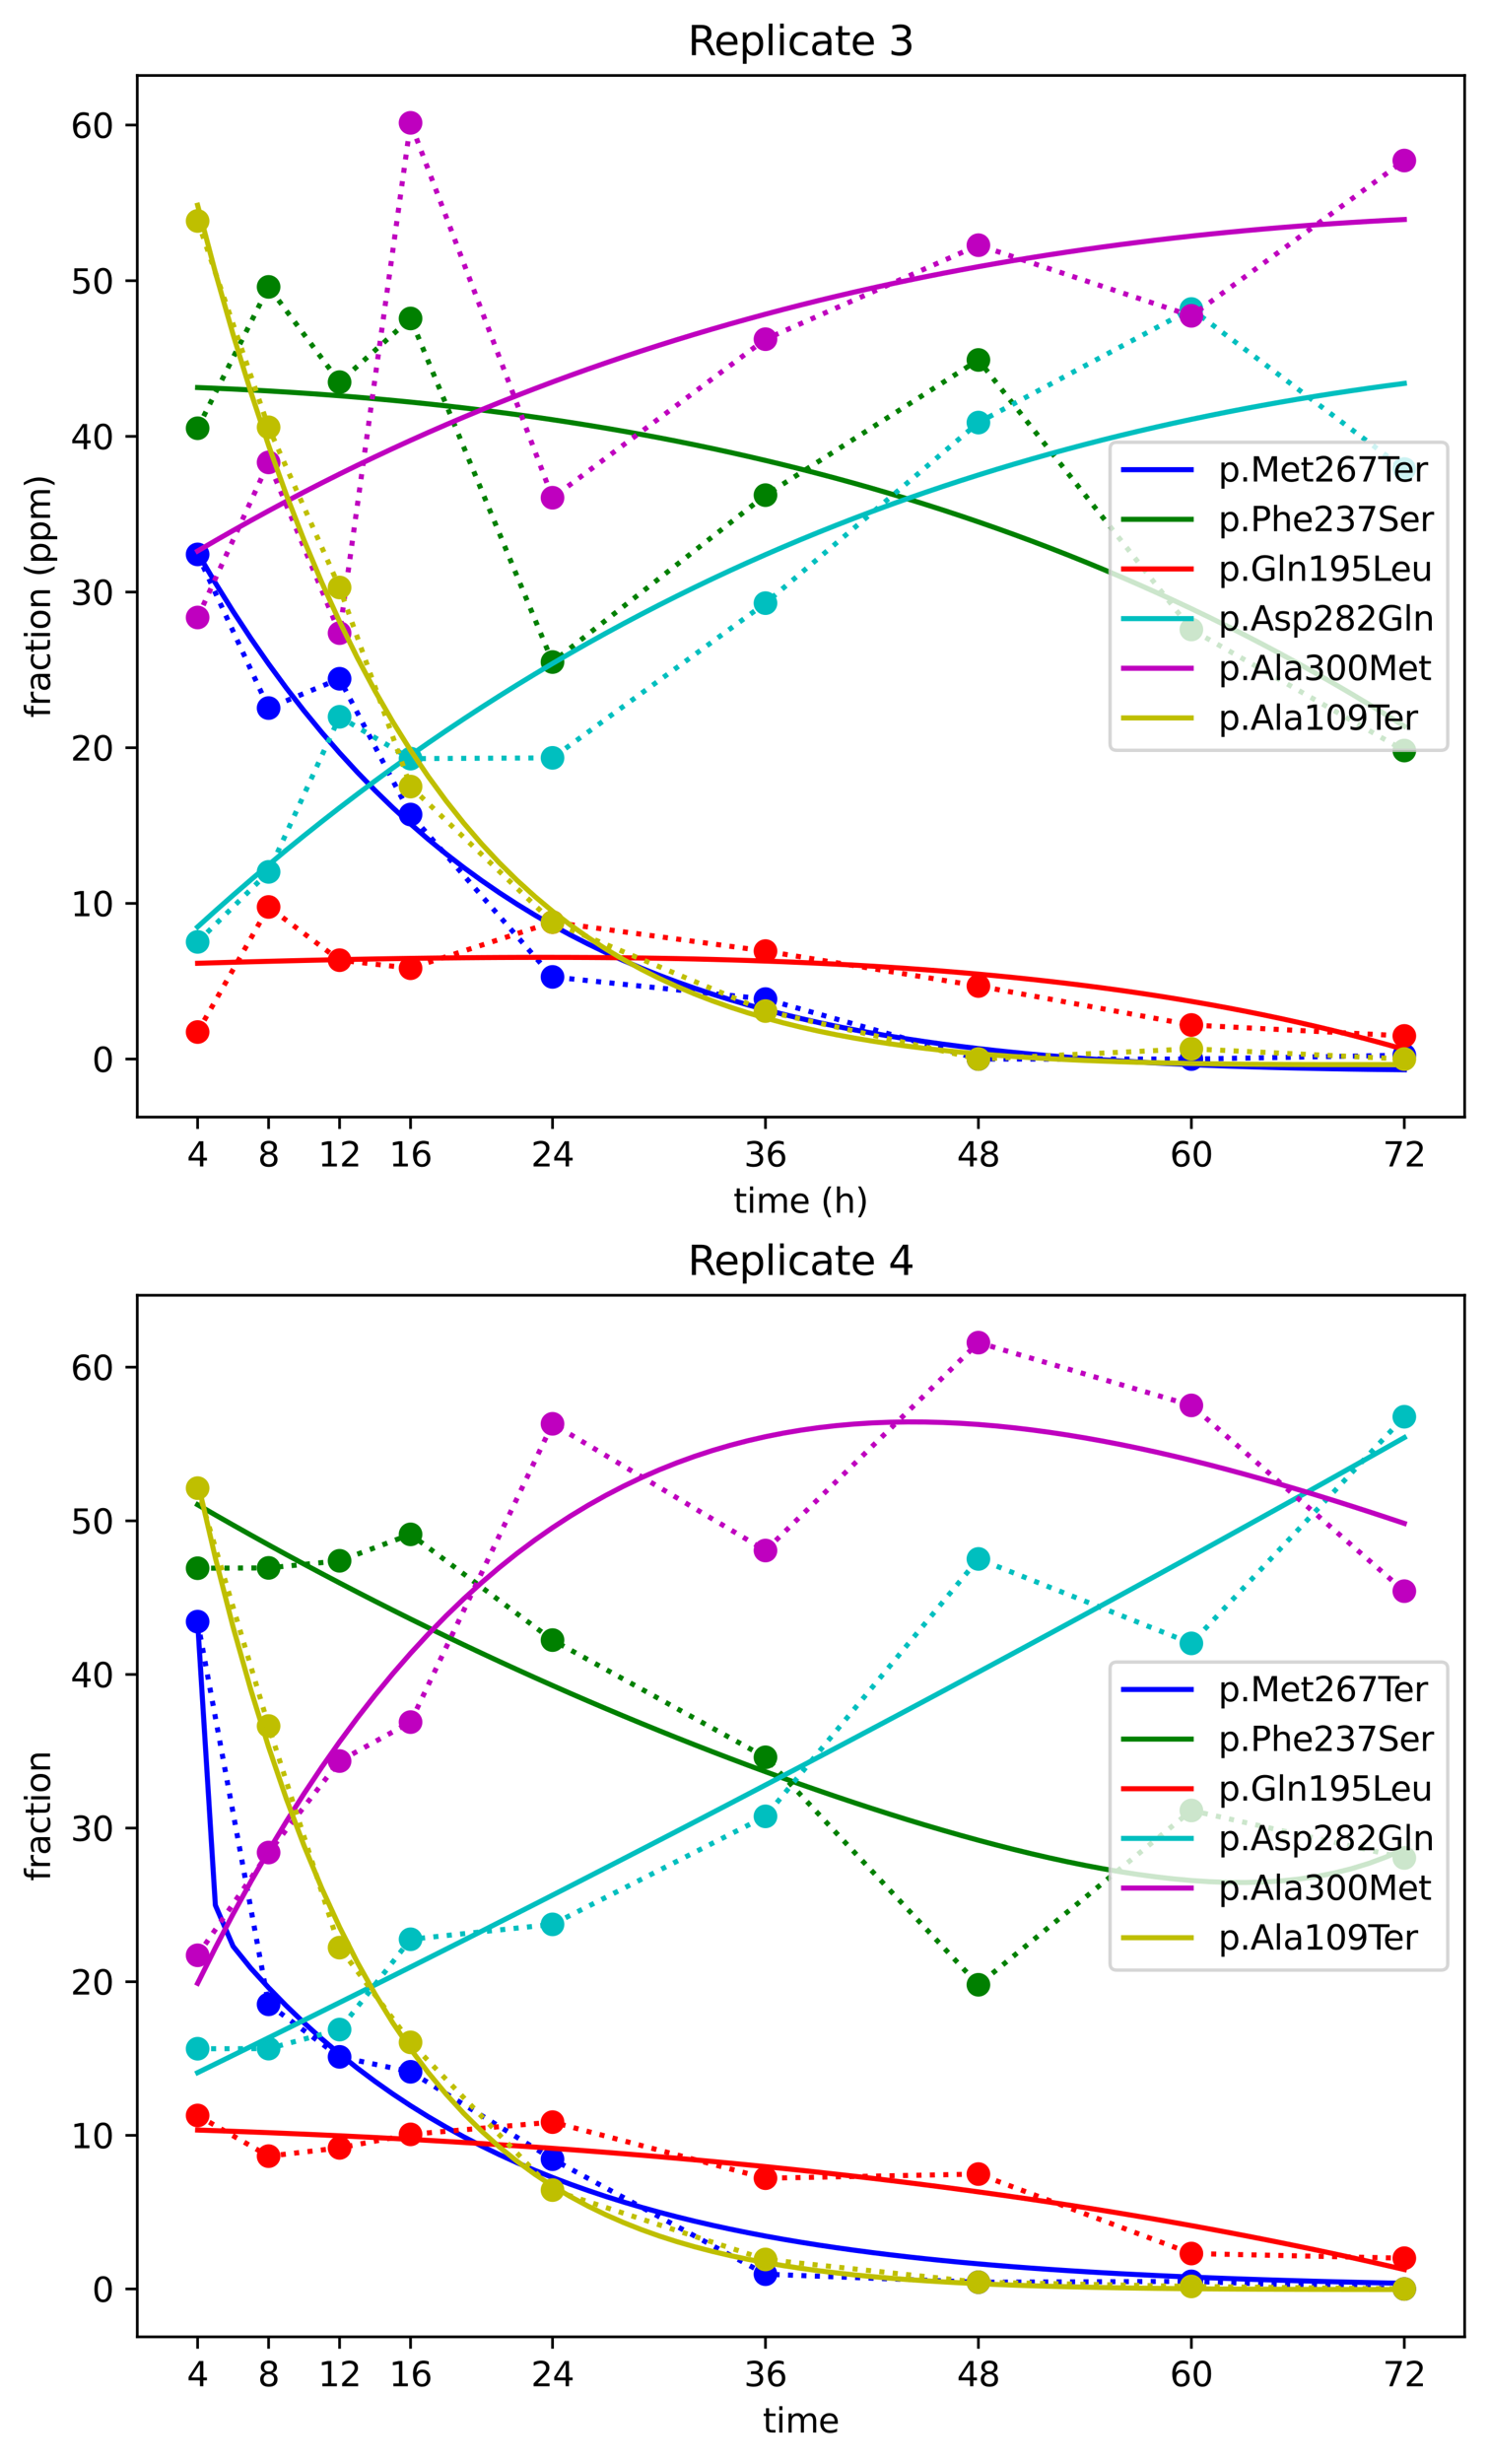 <?xml version="1.0" encoding="utf-8" standalone="no"?>
<!DOCTYPE svg PUBLIC "-//W3C//DTD SVG 1.1//EN"
  "http://www.w3.org/Graphics/SVG/1.1/DTD/svg11.dtd">
<svg xmlns:xlink="http://www.w3.org/1999/xlink" width="440.4pt" height="728.4pt" viewBox="0 0 440.4 728.4" xmlns="http://www.w3.org/2000/svg" version="1.1">
 <defs>
  <style type="text/css">*{stroke-linejoin: round; stroke-linecap: butt}</style>
 </defs>
 <g id="figure_1">
  <g id="patch_1">
   <path d="M 0 728.4 
L 440.4 728.4 
L 440.4 0 
L 0 0 
z
" style="fill: #ffffff"/>
  </g>
  <g id="axes_1">
   <g id="patch_2">
    <path d="M 40.603 330.244 
L 433.2 330.244 
L 433.2 22.318 
L 40.603 22.318 
z
" style="fill: #ffffff"/>
   </g>
   <g id="matplotlib.axis_1">
    <g id="xtick_1">
     <g id="line2d_1">
      <defs>
       <path id="mcac09fa887" d="M 0 0 
L 0 3.5 
" style="stroke: #000000; stroke-width: 0.8"/>
      </defs>
      <g>
       <use xlink:href="#mcac09fa887" x="58.448" y="330.244" style="stroke: #000000; stroke-width: 0.8"/>
      </g>
     </g>
     <g id="text_1">
      <!-- 4 -->
      <g transform="translate(55.267 344.842) scale(0.1 -0.1)">
       <defs>
        <path id="DejaVuSans-34" d="M 2419 4116 
L 825 1625 
L 2419 1625 
L 2419 4116 
z
M 2253 4666 
L 3047 4666 
L 3047 1625 
L 3713 1625 
L 3713 1100 
L 3047 1100 
L 3047 0 
L 2419 0 
L 2419 1100 
L 313 1100 
L 313 1709 
L 2253 4666 
z
" transform="scale(0.016)"/>
       </defs>
       <use xlink:href="#DejaVuSans-34"/>
      </g>
     </g>
    </g>
    <g id="xtick_2">
     <g id="line2d_2">
      <g>
       <use xlink:href="#mcac09fa887" x="79.443" y="330.244" style="stroke: #000000; stroke-width: 0.8"/>
      </g>
     </g>
     <g id="text_2">
      <!-- 8 -->
      <g transform="translate(76.262 344.842) scale(0.1 -0.1)">
       <defs>
        <path id="DejaVuSans-38" d="M 2034 2216 
Q 1584 2216 1326 1975 
Q 1069 1734 1069 1313 
Q 1069 891 1326 650 
Q 1584 409 2034 409 
Q 2484 409 2743 651 
Q 3003 894 3003 1313 
Q 3003 1734 2745 1975 
Q 2488 2216 2034 2216 
z
M 1403 2484 
Q 997 2584 770 2862 
Q 544 3141 544 3541 
Q 544 4100 942 4425 
Q 1341 4750 2034 4750 
Q 2731 4750 3128 4425 
Q 3525 4100 3525 3541 
Q 3525 3141 3298 2862 
Q 3072 2584 2669 2484 
Q 3125 2378 3379 2068 
Q 3634 1759 3634 1313 
Q 3634 634 3220 271 
Q 2806 -91 2034 -91 
Q 1263 -91 848 271 
Q 434 634 434 1313 
Q 434 1759 690 2068 
Q 947 2378 1403 2484 
z
M 1172 3481 
Q 1172 3119 1398 2916 
Q 1625 2713 2034 2713 
Q 2441 2713 2670 2916 
Q 2900 3119 2900 3481 
Q 2900 3844 2670 4047 
Q 2441 4250 2034 4250 
Q 1625 4250 1398 4047 
Q 1172 3844 1172 3481 
z
" transform="scale(0.016)"/>
       </defs>
       <use xlink:href="#DejaVuSans-38"/>
      </g>
     </g>
    </g>
    <g id="xtick_3">
     <g id="line2d_3">
      <g>
       <use xlink:href="#mcac09fa887" x="100.437" y="330.244" style="stroke: #000000; stroke-width: 0.8"/>
      </g>
     </g>
     <g id="text_3">
      <!-- 12 -->
      <g transform="translate(94.075 344.842) scale(0.1 -0.1)">
       <defs>
        <path id="DejaVuSans-31" d="M 794 531 
L 1825 531 
L 1825 4091 
L 703 3866 
L 703 4441 
L 1819 4666 
L 2450 4666 
L 2450 531 
L 3481 531 
L 3481 0 
L 794 0 
L 794 531 
z
" transform="scale(0.016)"/>
        <path id="DejaVuSans-32" d="M 1228 531 
L 3431 531 
L 3431 0 
L 469 0 
L 469 531 
Q 828 903 1448 1529 
Q 2069 2156 2228 2338 
Q 2531 2678 2651 2914 
Q 2772 3150 2772 3378 
Q 2772 3750 2511 3984 
Q 2250 4219 1831 4219 
Q 1534 4219 1204 4116 
Q 875 4013 500 3803 
L 500 4441 
Q 881 4594 1212 4672 
Q 1544 4750 1819 4750 
Q 2544 4750 2975 4387 
Q 3406 4025 3406 3419 
Q 3406 3131 3298 2873 
Q 3191 2616 2906 2266 
Q 2828 2175 2409 1742 
Q 1991 1309 1228 531 
z
" transform="scale(0.016)"/>
       </defs>
       <use xlink:href="#DejaVuSans-31"/>
       <use xlink:href="#DejaVuSans-32" transform="translate(63.623 0)"/>
      </g>
     </g>
    </g>
    <g id="xtick_4">
     <g id="line2d_4">
      <g>
       <use xlink:href="#mcac09fa887" x="121.432" y="330.244" style="stroke: #000000; stroke-width: 0.8"/>
      </g>
     </g>
     <g id="text_4">
      <!-- 16 -->
      <g transform="translate(115.069 344.842) scale(0.1 -0.1)">
       <defs>
        <path id="DejaVuSans-36" d="M 2113 2584 
Q 1688 2584 1439 2293 
Q 1191 2003 1191 1497 
Q 1191 994 1439 701 
Q 1688 409 2113 409 
Q 2538 409 2786 701 
Q 3034 994 3034 1497 
Q 3034 2003 2786 2293 
Q 2538 2584 2113 2584 
z
M 3366 4563 
L 3366 3988 
Q 3128 4100 2886 4159 
Q 2644 4219 2406 4219 
Q 1781 4219 1451 3797 
Q 1122 3375 1075 2522 
Q 1259 2794 1537 2939 
Q 1816 3084 2150 3084 
Q 2853 3084 3261 2657 
Q 3669 2231 3669 1497 
Q 3669 778 3244 343 
Q 2819 -91 2113 -91 
Q 1303 -91 875 529 
Q 447 1150 447 2328 
Q 447 3434 972 4092 
Q 1497 4750 2381 4750 
Q 2619 4750 2861 4703 
Q 3103 4656 3366 4563 
z
" transform="scale(0.016)"/>
       </defs>
       <use xlink:href="#DejaVuSans-31"/>
       <use xlink:href="#DejaVuSans-36" transform="translate(63.623 0)"/>
      </g>
     </g>
    </g>
    <g id="xtick_5">
     <g id="line2d_5">
      <g>
       <use xlink:href="#mcac09fa887" x="163.421" y="330.244" style="stroke: #000000; stroke-width: 0.8"/>
      </g>
     </g>
     <g id="text_5">
      <!-- 24 -->
      <g transform="translate(157.058 344.842) scale(0.1 -0.1)">
       <use xlink:href="#DejaVuSans-32"/>
       <use xlink:href="#DejaVuSans-34" transform="translate(63.623 0)"/>
      </g>
     </g>
    </g>
    <g id="xtick_6">
     <g id="line2d_6">
      <g>
       <use xlink:href="#mcac09fa887" x="226.404" y="330.244" style="stroke: #000000; stroke-width: 0.8"/>
      </g>
     </g>
     <g id="text_6">
      <!-- 36 -->
      <g transform="translate(220.042 344.842) scale(0.1 -0.1)">
       <defs>
        <path id="DejaVuSans-33" d="M 2597 2516 
Q 3050 2419 3304 2112 
Q 3559 1806 3559 1356 
Q 3559 666 3084 287 
Q 2609 -91 1734 -91 
Q 1441 -91 1130 -33 
Q 819 25 488 141 
L 488 750 
Q 750 597 1062 519 
Q 1375 441 1716 441 
Q 2309 441 2620 675 
Q 2931 909 2931 1356 
Q 2931 1769 2642 2001 
Q 2353 2234 1838 2234 
L 1294 2234 
L 1294 2753 
L 1863 2753 
Q 2328 2753 2575 2939 
Q 2822 3125 2822 3475 
Q 2822 3834 2567 4026 
Q 2313 4219 1838 4219 
Q 1578 4219 1281 4162 
Q 984 4106 628 3988 
L 628 4550 
Q 988 4650 1302 4700 
Q 1616 4750 1894 4750 
Q 2613 4750 3031 4423 
Q 3450 4097 3450 3541 
Q 3450 3153 3228 2886 
Q 3006 2619 2597 2516 
z
" transform="scale(0.016)"/>
       </defs>
       <use xlink:href="#DejaVuSans-33"/>
       <use xlink:href="#DejaVuSans-36" transform="translate(63.623 0)"/>
      </g>
     </g>
    </g>
    <g id="xtick_7">
     <g id="line2d_7">
      <g>
       <use xlink:href="#mcac09fa887" x="289.387" y="330.244" style="stroke: #000000; stroke-width: 0.8"/>
      </g>
     </g>
     <g id="text_7">
      <!-- 48 -->
      <g transform="translate(283.025 344.842) scale(0.1 -0.1)">
       <use xlink:href="#DejaVuSans-34"/>
       <use xlink:href="#DejaVuSans-38" transform="translate(63.623 0)"/>
      </g>
     </g>
    </g>
    <g id="xtick_8">
     <g id="line2d_8">
      <g>
       <use xlink:href="#mcac09fa887" x="352.371" y="330.244" style="stroke: #000000; stroke-width: 0.8"/>
      </g>
     </g>
     <g id="text_8">
      <!-- 60 -->
      <g transform="translate(346.008 344.842) scale(0.1 -0.1)">
       <defs>
        <path id="DejaVuSans-30" d="M 2034 4250 
Q 1547 4250 1301 3770 
Q 1056 3291 1056 2328 
Q 1056 1369 1301 889 
Q 1547 409 2034 409 
Q 2525 409 2770 889 
Q 3016 1369 3016 2328 
Q 3016 3291 2770 3770 
Q 2525 4250 2034 4250 
z
M 2034 4750 
Q 2819 4750 3233 4129 
Q 3647 3509 3647 2328 
Q 3647 1150 3233 529 
Q 2819 -91 2034 -91 
Q 1250 -91 836 529 
Q 422 1150 422 2328 
Q 422 3509 836 4129 
Q 1250 4750 2034 4750 
z
" transform="scale(0.016)"/>
       </defs>
       <use xlink:href="#DejaVuSans-36"/>
       <use xlink:href="#DejaVuSans-30" transform="translate(63.623 0)"/>
      </g>
     </g>
    </g>
    <g id="xtick_9">
     <g id="line2d_9">
      <g>
       <use xlink:href="#mcac09fa887" x="415.354" y="330.244" style="stroke: #000000; stroke-width: 0.8"/>
      </g>
     </g>
     <g id="text_9">
      <!-- 72 -->
      <g transform="translate(408.992 344.842) scale(0.1 -0.1)">
       <defs>
        <path id="DejaVuSans-37" d="M 525 4666 
L 3525 4666 
L 3525 4397 
L 1831 0 
L 1172 0 
L 2766 4134 
L 525 4134 
L 525 4666 
z
" transform="scale(0.016)"/>
       </defs>
       <use xlink:href="#DejaVuSans-37"/>
       <use xlink:href="#DejaVuSans-32" transform="translate(63.623 0)"/>
      </g>
     </g>
    </g>
    <g id="text_10">
     <!-- time (h) -->
     <g transform="translate(216.946 358.52) scale(0.1 -0.1)">
      <defs>
       <path id="DejaVuSans-74" d="M 1172 4494 
L 1172 3500 
L 2356 3500 
L 2356 3053 
L 1172 3053 
L 1172 1153 
Q 1172 725 1289 603 
Q 1406 481 1766 481 
L 2356 481 
L 2356 0 
L 1766 0 
Q 1100 0 847 248 
Q 594 497 594 1153 
L 594 3053 
L 172 3053 
L 172 3500 
L 594 3500 
L 594 4494 
L 1172 4494 
z
" transform="scale(0.016)"/>
       <path id="DejaVuSans-69" d="M 603 3500 
L 1178 3500 
L 1178 0 
L 603 0 
L 603 3500 
z
M 603 4863 
L 1178 4863 
L 1178 4134 
L 603 4134 
L 603 4863 
z
" transform="scale(0.016)"/>
       <path id="DejaVuSans-6d" d="M 3328 2828 
Q 3544 3216 3844 3400 
Q 4144 3584 4550 3584 
Q 5097 3584 5394 3201 
Q 5691 2819 5691 2113 
L 5691 0 
L 5113 0 
L 5113 2094 
Q 5113 2597 4934 2840 
Q 4756 3084 4391 3084 
Q 3944 3084 3684 2787 
Q 3425 2491 3425 1978 
L 3425 0 
L 2847 0 
L 2847 2094 
Q 2847 2600 2669 2842 
Q 2491 3084 2119 3084 
Q 1678 3084 1418 2786 
Q 1159 2488 1159 1978 
L 1159 0 
L 581 0 
L 581 3500 
L 1159 3500 
L 1159 2956 
Q 1356 3278 1631 3431 
Q 1906 3584 2284 3584 
Q 2666 3584 2933 3390 
Q 3200 3197 3328 2828 
z
" transform="scale(0.016)"/>
       <path id="DejaVuSans-65" d="M 3597 1894 
L 3597 1613 
L 953 1613 
Q 991 1019 1311 708 
Q 1631 397 2203 397 
Q 2534 397 2845 478 
Q 3156 559 3463 722 
L 3463 178 
Q 3153 47 2828 -22 
Q 2503 -91 2169 -91 
Q 1331 -91 842 396 
Q 353 884 353 1716 
Q 353 2575 817 3079 
Q 1281 3584 2069 3584 
Q 2775 3584 3186 3129 
Q 3597 2675 3597 1894 
z
M 3022 2063 
Q 3016 2534 2758 2815 
Q 2500 3097 2075 3097 
Q 1594 3097 1305 2825 
Q 1016 2553 972 2059 
L 3022 2063 
z
" transform="scale(0.016)"/>
       <path id="DejaVuSans-20" transform="scale(0.016)"/>
       <path id="DejaVuSans-28" d="M 1984 4856 
Q 1566 4138 1362 3434 
Q 1159 2731 1159 2009 
Q 1159 1288 1364 580 
Q 1569 -128 1984 -844 
L 1484 -844 
Q 1016 -109 783 600 
Q 550 1309 550 2009 
Q 550 2706 781 3412 
Q 1013 4119 1484 4856 
L 1984 4856 
z
" transform="scale(0.016)"/>
       <path id="DejaVuSans-68" d="M 3513 2113 
L 3513 0 
L 2938 0 
L 2938 2094 
Q 2938 2591 2744 2837 
Q 2550 3084 2163 3084 
Q 1697 3084 1428 2787 
Q 1159 2491 1159 1978 
L 1159 0 
L 581 0 
L 581 4863 
L 1159 4863 
L 1159 2956 
Q 1366 3272 1645 3428 
Q 1925 3584 2291 3584 
Q 2894 3584 3203 3211 
Q 3513 2838 3513 2113 
z
" transform="scale(0.016)"/>
       <path id="DejaVuSans-29" d="M 513 4856 
L 1013 4856 
Q 1481 4119 1714 3412 
Q 1947 2706 1947 2009 
Q 1947 1309 1714 600 
Q 1481 -109 1013 -844 
L 513 -844 
Q 928 -128 1133 580 
Q 1338 1288 1338 2009 
Q 1338 2731 1133 3434 
Q 928 4138 513 4856 
z
" transform="scale(0.016)"/>
      </defs>
      <use xlink:href="#DejaVuSans-74"/>
      <use xlink:href="#DejaVuSans-69" transform="translate(39.209 0)"/>
      <use xlink:href="#DejaVuSans-6d" transform="translate(66.992 0)"/>
      <use xlink:href="#DejaVuSans-65" transform="translate(164.404 0)"/>
      <use xlink:href="#DejaVuSans-20" transform="translate(225.928 0)"/>
      <use xlink:href="#DejaVuSans-28" transform="translate(257.715 0)"/>
      <use xlink:href="#DejaVuSans-68" transform="translate(296.729 0)"/>
      <use xlink:href="#DejaVuSans-29" transform="translate(360.107 0)"/>
     </g>
    </g>
   </g>
   <g id="matplotlib.axis_2">
    <g id="ytick_1">
     <g id="line2d_10">
      <defs>
       <path id="m413bc2a5d6" d="M 0 0 
L -3.5 0 
" style="stroke: #000000; stroke-width: 0.8"/>
      </defs>
      <g>
       <use xlink:href="#m413bc2a5d6" x="40.603" y="313.087" style="stroke: #000000; stroke-width: 0.8"/>
      </g>
     </g>
     <g id="text_11">
      <!-- 0 -->
      <g transform="translate(27.241 316.887) scale(0.1 -0.1)">
       <use xlink:href="#DejaVuSans-30"/>
      </g>
     </g>
    </g>
    <g id="ytick_2">
     <g id="line2d_11">
      <g>
       <use xlink:href="#m413bc2a5d6" x="40.603" y="267.067" style="stroke: #000000; stroke-width: 0.8"/>
      </g>
     </g>
     <g id="text_12">
      <!-- 10 -->
      <g transform="translate(20.878 270.866) scale(0.1 -0.1)">
       <use xlink:href="#DejaVuSans-31"/>
       <use xlink:href="#DejaVuSans-30" transform="translate(63.623 0)"/>
      </g>
     </g>
    </g>
    <g id="ytick_3">
     <g id="line2d_12">
      <g>
       <use xlink:href="#m413bc2a5d6" x="40.603" y="221.046" style="stroke: #000000; stroke-width: 0.8"/>
      </g>
     </g>
     <g id="text_13">
      <!-- 20 -->
      <g transform="translate(20.878 224.845) scale(0.1 -0.1)">
       <use xlink:href="#DejaVuSans-32"/>
       <use xlink:href="#DejaVuSans-30" transform="translate(63.623 0)"/>
      </g>
     </g>
    </g>
    <g id="ytick_4">
     <g id="line2d_13">
      <g>
       <use xlink:href="#m413bc2a5d6" x="40.603" y="175.025" style="stroke: #000000; stroke-width: 0.8"/>
      </g>
     </g>
     <g id="text_14">
      <!-- 30 -->
      <g transform="translate(20.878 178.825) scale(0.1 -0.1)">
       <use xlink:href="#DejaVuSans-33"/>
       <use xlink:href="#DejaVuSans-30" transform="translate(63.623 0)"/>
      </g>
     </g>
    </g>
    <g id="ytick_5">
     <g id="line2d_14">
      <g>
       <use xlink:href="#m413bc2a5d6" x="40.603" y="129.005" style="stroke: #000000; stroke-width: 0.8"/>
      </g>
     </g>
     <g id="text_15">
      <!-- 40 -->
      <g transform="translate(20.878 132.804) scale(0.1 -0.1)">
       <use xlink:href="#DejaVuSans-34"/>
       <use xlink:href="#DejaVuSans-30" transform="translate(63.623 0)"/>
      </g>
     </g>
    </g>
    <g id="ytick_6">
     <g id="line2d_15">
      <g>
       <use xlink:href="#m413bc2a5d6" x="40.603" y="82.984" style="stroke: #000000; stroke-width: 0.8"/>
      </g>
     </g>
     <g id="text_16">
      <!-- 50 -->
      <g transform="translate(20.878 86.783) scale(0.1 -0.1)">
       <defs>
        <path id="DejaVuSans-35" d="M 691 4666 
L 3169 4666 
L 3169 4134 
L 1269 4134 
L 1269 2991 
Q 1406 3038 1543 3061 
Q 1681 3084 1819 3084 
Q 2600 3084 3056 2656 
Q 3513 2228 3513 1497 
Q 3513 744 3044 326 
Q 2575 -91 1722 -91 
Q 1428 -91 1123 -41 
Q 819 9 494 109 
L 494 744 
Q 775 591 1075 516 
Q 1375 441 1709 441 
Q 2250 441 2565 725 
Q 2881 1009 2881 1497 
Q 2881 1984 2565 2268 
Q 2250 2553 1709 2553 
Q 1456 2553 1204 2497 
Q 953 2441 691 2322 
L 691 4666 
z
" transform="scale(0.016)"/>
       </defs>
       <use xlink:href="#DejaVuSans-35"/>
       <use xlink:href="#DejaVuSans-30" transform="translate(63.623 0)"/>
      </g>
     </g>
    </g>
    <g id="ytick_7">
     <g id="line2d_16">
      <g>
       <use xlink:href="#m413bc2a5d6" x="40.603" y="36.964" style="stroke: #000000; stroke-width: 0.8"/>
      </g>
     </g>
     <g id="text_17">
      <!-- 60 -->
      <g transform="translate(20.878 40.763) scale(0.1 -0.1)">
       <use xlink:href="#DejaVuSans-36"/>
       <use xlink:href="#DejaVuSans-30" transform="translate(63.623 0)"/>
      </g>
     </g>
    </g>
    <g id="text_18">
     <!-- fraction (ppm) -->
     <g transform="translate(14.798 212.196) rotate(-90) scale(0.1 -0.1)">
      <defs>
       <path id="DejaVuSans-66" d="M 2375 4863 
L 2375 4384 
L 1825 4384 
Q 1516 4384 1395 4259 
Q 1275 4134 1275 3809 
L 1275 3500 
L 2222 3500 
L 2222 3053 
L 1275 3053 
L 1275 0 
L 697 0 
L 697 3053 
L 147 3053 
L 147 3500 
L 697 3500 
L 697 3744 
Q 697 4328 969 4595 
Q 1241 4863 1831 4863 
L 2375 4863 
z
" transform="scale(0.016)"/>
       <path id="DejaVuSans-72" d="M 2631 2963 
Q 2534 3019 2420 3045 
Q 2306 3072 2169 3072 
Q 1681 3072 1420 2755 
Q 1159 2438 1159 1844 
L 1159 0 
L 581 0 
L 581 3500 
L 1159 3500 
L 1159 2956 
Q 1341 3275 1631 3429 
Q 1922 3584 2338 3584 
Q 2397 3584 2469 3576 
Q 2541 3569 2628 3553 
L 2631 2963 
z
" transform="scale(0.016)"/>
       <path id="DejaVuSans-61" d="M 2194 1759 
Q 1497 1759 1228 1600 
Q 959 1441 959 1056 
Q 959 750 1161 570 
Q 1363 391 1709 391 
Q 2188 391 2477 730 
Q 2766 1069 2766 1631 
L 2766 1759 
L 2194 1759 
z
M 3341 1997 
L 3341 0 
L 2766 0 
L 2766 531 
Q 2569 213 2275 61 
Q 1981 -91 1556 -91 
Q 1019 -91 701 211 
Q 384 513 384 1019 
Q 384 1609 779 1909 
Q 1175 2209 1959 2209 
L 2766 2209 
L 2766 2266 
Q 2766 2663 2505 2880 
Q 2244 3097 1772 3097 
Q 1472 3097 1187 3025 
Q 903 2953 641 2809 
L 641 3341 
Q 956 3463 1253 3523 
Q 1550 3584 1831 3584 
Q 2591 3584 2966 3190 
Q 3341 2797 3341 1997 
z
" transform="scale(0.016)"/>
       <path id="DejaVuSans-63" d="M 3122 3366 
L 3122 2828 
Q 2878 2963 2633 3030 
Q 2388 3097 2138 3097 
Q 1578 3097 1268 2742 
Q 959 2388 959 1747 
Q 959 1106 1268 751 
Q 1578 397 2138 397 
Q 2388 397 2633 464 
Q 2878 531 3122 666 
L 3122 134 
Q 2881 22 2623 -34 
Q 2366 -91 2075 -91 
Q 1284 -91 818 406 
Q 353 903 353 1747 
Q 353 2603 823 3093 
Q 1294 3584 2113 3584 
Q 2378 3584 2631 3529 
Q 2884 3475 3122 3366 
z
" transform="scale(0.016)"/>
       <path id="DejaVuSans-6f" d="M 1959 3097 
Q 1497 3097 1228 2736 
Q 959 2375 959 1747 
Q 959 1119 1226 758 
Q 1494 397 1959 397 
Q 2419 397 2687 759 
Q 2956 1122 2956 1747 
Q 2956 2369 2687 2733 
Q 2419 3097 1959 3097 
z
M 1959 3584 
Q 2709 3584 3137 3096 
Q 3566 2609 3566 1747 
Q 3566 888 3137 398 
Q 2709 -91 1959 -91 
Q 1206 -91 779 398 
Q 353 888 353 1747 
Q 353 2609 779 3096 
Q 1206 3584 1959 3584 
z
" transform="scale(0.016)"/>
       <path id="DejaVuSans-6e" d="M 3513 2113 
L 3513 0 
L 2938 0 
L 2938 2094 
Q 2938 2591 2744 2837 
Q 2550 3084 2163 3084 
Q 1697 3084 1428 2787 
Q 1159 2491 1159 1978 
L 1159 0 
L 581 0 
L 581 3500 
L 1159 3500 
L 1159 2956 
Q 1366 3272 1645 3428 
Q 1925 3584 2291 3584 
Q 2894 3584 3203 3211 
Q 3513 2838 3513 2113 
z
" transform="scale(0.016)"/>
       <path id="DejaVuSans-70" d="M 1159 525 
L 1159 -1331 
L 581 -1331 
L 581 3500 
L 1159 3500 
L 1159 2969 
Q 1341 3281 1617 3432 
Q 1894 3584 2278 3584 
Q 2916 3584 3314 3078 
Q 3713 2572 3713 1747 
Q 3713 922 3314 415 
Q 2916 -91 2278 -91 
Q 1894 -91 1617 61 
Q 1341 213 1159 525 
z
M 3116 1747 
Q 3116 2381 2855 2742 
Q 2594 3103 2138 3103 
Q 1681 3103 1420 2742 
Q 1159 2381 1159 1747 
Q 1159 1113 1420 752 
Q 1681 391 2138 391 
Q 2594 391 2855 752 
Q 3116 1113 3116 1747 
z
" transform="scale(0.016)"/>
      </defs>
      <use xlink:href="#DejaVuSans-66"/>
      <use xlink:href="#DejaVuSans-72" transform="translate(35.205 0)"/>
      <use xlink:href="#DejaVuSans-61" transform="translate(76.318 0)"/>
      <use xlink:href="#DejaVuSans-63" transform="translate(137.598 0)"/>
      <use xlink:href="#DejaVuSans-74" transform="translate(192.578 0)"/>
      <use xlink:href="#DejaVuSans-69" transform="translate(231.787 0)"/>
      <use xlink:href="#DejaVuSans-6f" transform="translate(259.57 0)"/>
      <use xlink:href="#DejaVuSans-6e" transform="translate(320.752 0)"/>
      <use xlink:href="#DejaVuSans-20" transform="translate(384.131 0)"/>
      <use xlink:href="#DejaVuSans-28" transform="translate(415.918 0)"/>
      <use xlink:href="#DejaVuSans-70" transform="translate(454.932 0)"/>
      <use xlink:href="#DejaVuSans-70" transform="translate(518.408 0)"/>
      <use xlink:href="#DejaVuSans-6d" transform="translate(581.885 0)"/>
      <use xlink:href="#DejaVuSans-29" transform="translate(679.297 0)"/>
     </g>
    </g>
   </g>
   <g id="line2d_17">
    <path d="M 58.448 163.9 
L 79.443 209.328 
L 100.437 200.662 
L 121.432 240.796 
L 163.421 288.803 
L 226.404 295.353 
L 289.387 313.087 
L 352.371 313.087 
L 415.354 311.947 
" clip-path="url(#p40c1a2f440)" style="fill: none; stroke-dasharray: 1.5,2.475; stroke-dashoffset: 0; stroke: #0000ff; stroke-width: 1.5"/>
    <defs>
     <path id="m43ea992fe7" d="M 0 3 
C 0.796 3 1.559 2.684 2.121 2.121 
C 2.684 1.559 3 0.796 3 0 
C 3 -0.796 2.684 -1.559 2.121 -2.121 
C 1.559 -2.684 0.796 -3 0 -3 
C -0.796 -3 -1.559 -2.684 -2.121 -2.121 
C -2.684 -1.559 -3 -0.796 -3 0 
C -3 0.796 -2.684 1.559 -2.121 2.121 
C -1.559 2.684 -0.796 3 0 3 
z
" style="stroke: #0000ff"/>
    </defs>
    <g clip-path="url(#p40c1a2f440)">
     <use xlink:href="#m43ea992fe7" x="58.448" y="163.9" style="fill: #0000ff; stroke: #0000ff"/>
     <use xlink:href="#m43ea992fe7" x="79.443" y="209.328" style="fill: #0000ff; stroke: #0000ff"/>
     <use xlink:href="#m43ea992fe7" x="100.437" y="200.662" style="fill: #0000ff; stroke: #0000ff"/>
     <use xlink:href="#m43ea992fe7" x="121.432" y="240.796" style="fill: #0000ff; stroke: #0000ff"/>
     <use xlink:href="#m43ea992fe7" x="163.421" y="288.803" style="fill: #0000ff; stroke: #0000ff"/>
     <use xlink:href="#m43ea992fe7" x="226.404" y="295.353" style="fill: #0000ff; stroke: #0000ff"/>
     <use xlink:href="#m43ea992fe7" x="289.387" y="313.087" style="fill: #0000ff; stroke: #0000ff"/>
     <use xlink:href="#m43ea992fe7" x="352.371" y="313.087" style="fill: #0000ff; stroke: #0000ff"/>
     <use xlink:href="#m43ea992fe7" x="415.354" y="311.947" style="fill: #0000ff; stroke: #0000ff"/>
    </g>
   </g>
   <g id="line2d_18">
    <path d="M 58.448 163.435 
L 63.697 172.333 
L 68.946 180.756 
L 74.194 188.729 
L 79.443 196.273 
L 84.691 203.41 
L 89.94 210.161 
L 95.189 216.546 
L 100.437 222.582 
L 105.686 228.288 
L 110.935 233.681 
L 116.183 238.777 
L 121.432 243.59 
L 126.68 248.136 
L 131.929 252.427 
L 137.178 256.478 
L 142.426 260.3 
L 147.675 263.906 
L 152.923 267.307 
L 158.172 270.513 
L 163.421 273.535 
L 168.669 276.382 
L 173.918 279.063 
L 179.167 281.588 
L 184.415 283.964 
L 189.664 286.2 
L 194.912 288.302 
L 200.161 290.278 
L 205.41 292.135 
L 210.658 293.88 
L 215.907 295.517 
L 221.155 297.054 
L 226.404 298.495 
L 231.653 299.845 
L 236.901 301.111 
L 242.15 302.295 
L 247.399 303.404 
L 252.647 304.44 
L 257.896 305.409 
L 263.144 306.313 
L 268.393 307.157 
L 273.642 307.944 
L 278.89 308.676 
L 284.139 309.358 
L 289.387 309.992 
L 294.636 310.581 
L 299.885 311.128 
L 305.133 311.634 
L 310.382 312.102 
L 315.631 312.535 
L 320.879 312.935 
L 326.128 313.303 
L 331.376 313.642 
L 336.625 313.953 
L 341.874 314.238 
L 347.122 314.498 
L 352.371 314.736 
L 357.619 314.952 
L 362.868 315.148 
L 368.117 315.325 
L 373.365 315.484 
L 378.614 315.627 
L 383.863 315.754 
L 389.111 315.867 
L 394.36 315.967 
L 399.608 316.054 
L 404.857 316.129 
L 410.106 316.193 
L 415.354 316.247 
" clip-path="url(#p40c1a2f440)" style="fill: none; stroke: #0000ff; stroke-width: 1.5; stroke-linecap: square"/>
   </g>
   <g id="line2d_19">
    <path d="M 58.448 126.603 
L 79.443 84.816 
L 100.437 112.97 
L 121.432 94.148 
L 163.421 195.713 
L 226.404 146.383 
L 289.387 106.415 
L 352.371 186.094 
L 415.354 221.884 
" clip-path="url(#p40c1a2f440)" style="fill: none; stroke-dasharray: 1.5,2.475; stroke-dashoffset: 0; stroke: #008000; stroke-width: 1.5"/>
    <defs>
     <path id="mf2245d34d8" d="M 0 3 
C 0.796 3 1.559 2.684 2.121 2.121 
C 2.684 1.559 3 0.796 3 0 
C 3 -0.796 2.684 -1.559 2.121 -2.121 
C 1.559 -2.684 0.796 -3 0 -3 
C -0.796 -3 -1.559 -2.684 -2.121 -2.121 
C -2.684 -1.559 -3 -0.796 -3 0 
C -3 0.796 -2.684 1.559 -2.121 2.121 
C -1.559 2.684 -0.796 3 0 3 
z
" style="stroke: #008000"/>
    </defs>
    <g clip-path="url(#p40c1a2f440)">
     <use xlink:href="#mf2245d34d8" x="58.448" y="126.603" style="fill: #008000; stroke: #008000"/>
     <use xlink:href="#mf2245d34d8" x="79.443" y="84.816" style="fill: #008000; stroke: #008000"/>
     <use xlink:href="#mf2245d34d8" x="100.437" y="112.97" style="fill: #008000; stroke: #008000"/>
     <use xlink:href="#mf2245d34d8" x="121.432" y="94.148" style="fill: #008000; stroke: #008000"/>
     <use xlink:href="#mf2245d34d8" x="163.421" y="195.713" style="fill: #008000; stroke: #008000"/>
     <use xlink:href="#mf2245d34d8" x="226.404" y="146.383" style="fill: #008000; stroke: #008000"/>
     <use xlink:href="#mf2245d34d8" x="289.387" y="106.415" style="fill: #008000; stroke: #008000"/>
     <use xlink:href="#mf2245d34d8" x="352.371" y="186.094" style="fill: #008000; stroke: #008000"/>
     <use xlink:href="#mf2245d34d8" x="415.354" y="221.884" style="fill: #008000; stroke: #008000"/>
    </g>
   </g>
   <g id="line2d_20">
    <path d="M 58.448 114.563 
L 63.697 114.78 
L 68.946 115.02 
L 74.194 115.286 
L 79.443 115.577 
L 84.691 115.893 
L 89.94 116.236 
L 95.189 116.605 
L 100.437 117.002 
L 105.686 117.426 
L 110.935 117.879 
L 116.183 118.36 
L 121.432 118.871 
L 126.68 119.411 
L 131.929 119.982 
L 137.178 120.584 
L 142.426 121.217 
L 147.675 121.882 
L 152.923 122.58 
L 158.172 123.311 
L 163.421 124.076 
L 168.669 124.876 
L 173.918 125.71 
L 179.167 126.58 
L 184.415 127.486 
L 189.664 128.43 
L 194.912 129.411 
L 200.161 130.43 
L 205.41 131.488 
L 210.658 132.585 
L 215.907 133.723 
L 221.155 134.902 
L 226.404 136.123 
L 231.653 137.386 
L 236.901 138.692 
L 242.15 140.042 
L 247.399 141.436 
L 252.647 142.876 
L 257.896 144.362 
L 263.144 145.896 
L 268.393 147.476 
L 273.642 149.106 
L 278.89 150.784 
L 284.139 152.513 
L 289.387 154.293 
L 294.636 156.124 
L 299.885 158.009 
L 305.133 159.946 
L 310.382 161.939 
L 315.631 163.986 
L 320.879 166.09 
L 326.128 168.252 
L 331.376 170.471 
L 336.625 172.749 
L 341.874 175.088 
L 347.122 177.487 
L 352.371 179.949 
L 357.619 182.473 
L 362.868 185.062 
L 368.117 187.715 
L 373.365 190.435 
L 378.614 193.222 
L 383.863 196.077 
L 389.111 199.001 
L 394.36 201.996 
L 399.608 205.062 
L 404.857 208.201 
L 410.106 211.414 
L 415.354 214.702 
" clip-path="url(#p40c1a2f440)" style="fill: none; stroke: #008000; stroke-width: 1.5; stroke-linecap: square"/>
   </g>
   <g id="line2d_21">
    <path d="M 58.448 305.095 
L 79.443 268.125 
L 100.437 283.857 
L 121.432 286.236 
L 163.421 272.614 
L 226.404 281.165 
L 289.387 291.495 
L 352.371 303.009 
L 415.354 306.247 
" clip-path="url(#p40c1a2f440)" style="fill: none; stroke-dasharray: 1.5,2.475; stroke-dashoffset: 0; stroke: #ff0000; stroke-width: 1.5"/>
    <defs>
     <path id="m77e85612ca" d="M 0 3 
C 0.796 3 1.559 2.684 2.121 2.121 
C 2.684 1.559 3 0.796 3 0 
C 3 -0.796 2.684 -1.559 2.121 -2.121 
C 1.559 -2.684 0.796 -3 0 -3 
C -0.796 -3 -1.559 -2.684 -2.121 -2.121 
C -2.684 -1.559 -3 -0.796 -3 0 
C -3 0.796 -2.684 1.559 -2.121 2.121 
C -1.559 2.684 -0.796 3 0 3 
z
" style="stroke: #ff0000"/>
    </defs>
    <g clip-path="url(#p40c1a2f440)">
     <use xlink:href="#m77e85612ca" x="58.448" y="305.095" style="fill: #ff0000; stroke: #ff0000"/>
     <use xlink:href="#m77e85612ca" x="79.443" y="268.125" style="fill: #ff0000; stroke: #ff0000"/>
     <use xlink:href="#m77e85612ca" x="100.437" y="283.857" style="fill: #ff0000; stroke: #ff0000"/>
     <use xlink:href="#m77e85612ca" x="121.432" y="286.236" style="fill: #ff0000; stroke: #ff0000"/>
     <use xlink:href="#m77e85612ca" x="163.421" y="272.614" style="fill: #ff0000; stroke: #ff0000"/>
     <use xlink:href="#m77e85612ca" x="226.404" y="281.165" style="fill: #ff0000; stroke: #ff0000"/>
     <use xlink:href="#m77e85612ca" x="289.387" y="291.495" style="fill: #ff0000; stroke: #ff0000"/>
     <use xlink:href="#m77e85612ca" x="352.371" y="303.009" style="fill: #ff0000; stroke: #ff0000"/>
     <use xlink:href="#m77e85612ca" x="415.354" y="306.247" style="fill: #ff0000; stroke: #ff0000"/>
    </g>
   </g>
   <g id="line2d_22">
    <path d="M 58.448 284.775 
L 63.697 284.62 
L 68.946 284.471 
L 74.194 284.327 
L 79.443 284.188 
L 84.691 284.056 
L 89.94 283.93 
L 95.189 283.81 
L 100.437 283.698 
L 105.686 283.593 
L 110.935 283.495 
L 116.183 283.406 
L 121.432 283.324 
L 126.68 283.252 
L 131.929 283.188 
L 137.178 283.135 
L 142.426 283.091 
L 147.675 283.057 
L 152.923 283.034 
L 158.172 283.022 
L 163.421 283.022 
L 168.669 283.034 
L 173.918 283.058 
L 179.167 283.096 
L 184.415 283.147 
L 189.664 283.213 
L 194.912 283.293 
L 200.161 283.388 
L 205.41 283.499 
L 210.658 283.627 
L 215.907 283.772 
L 221.155 283.934 
L 226.404 284.115 
L 231.653 284.315 
L 236.901 284.534 
L 242.15 284.774 
L 247.399 285.035 
L 252.647 285.318 
L 257.896 285.623 
L 263.144 285.952 
L 268.393 286.306 
L 273.642 286.684 
L 278.89 287.089 
L 284.139 287.52 
L 289.387 287.979 
L 294.636 288.467 
L 299.885 288.985 
L 305.133 289.533 
L 310.382 290.113 
L 315.631 290.726 
L 320.879 291.373 
L 326.128 292.054 
L 331.376 292.772 
L 336.625 293.527 
L 341.874 294.321 
L 347.122 295.154 
L 352.371 296.029 
L 357.619 296.946 
L 362.868 297.906 
L 368.117 298.912 
L 373.365 299.964 
L 378.614 301.064 
L 383.863 302.214 
L 389.111 303.414 
L 394.36 304.667 
L 399.608 305.975 
L 404.857 307.338 
L 410.106 308.759 
L 415.354 310.239 
" clip-path="url(#p40c1a2f440)" style="fill: none; stroke: #ff0000; stroke-width: 1.5; stroke-linecap: square"/>
   </g>
   <g id="line2d_23">
    <path d="M 58.448 278.455 
L 79.443 257.749 
L 100.437 211.904 
L 121.432 224.272 
L 163.421 224.045 
L 226.404 178.305 
L 289.387 124.923 
L 352.371 91.353 
L 415.354 138.662 
" clip-path="url(#p40c1a2f440)" style="fill: none; stroke-dasharray: 1.5,2.475; stroke-dashoffset: 0; stroke: #00bfbf; stroke-width: 1.5"/>
    <defs>
     <path id="m0b8e0a05c7" d="M 0 3 
C 0.796 3 1.559 2.684 2.121 2.121 
C 2.684 1.559 3 0.796 3 0 
C 3 -0.796 2.684 -1.559 2.121 -2.121 
C 1.559 -2.684 0.796 -3 0 -3 
C -0.796 -3 -1.559 -2.684 -2.121 -2.121 
C -2.684 -1.559 -3 -0.796 -3 0 
C -3 0.796 -2.684 1.559 -2.121 2.121 
C -1.559 2.684 -0.796 3 0 3 
z
" style="stroke: #00bfbf"/>
    </defs>
    <g clip-path="url(#p40c1a2f440)">
     <use xlink:href="#m0b8e0a05c7" x="58.448" y="278.455" style="fill: #00bfbf; stroke: #00bfbf"/>
     <use xlink:href="#m0b8e0a05c7" x="79.443" y="257.749" style="fill: #00bfbf; stroke: #00bfbf"/>
     <use xlink:href="#m0b8e0a05c7" x="100.437" y="211.904" style="fill: #00bfbf; stroke: #00bfbf"/>
     <use xlink:href="#m0b8e0a05c7" x="121.432" y="224.272" style="fill: #00bfbf; stroke: #00bfbf"/>
     <use xlink:href="#m0b8e0a05c7" x="163.421" y="224.045" style="fill: #00bfbf; stroke: #00bfbf"/>
     <use xlink:href="#m0b8e0a05c7" x="226.404" y="178.305" style="fill: #00bfbf; stroke: #00bfbf"/>
     <use xlink:href="#m0b8e0a05c7" x="289.387" y="124.923" style="fill: #00bfbf; stroke: #00bfbf"/>
     <use xlink:href="#m0b8e0a05c7" x="352.371" y="91.353" style="fill: #00bfbf; stroke: #00bfbf"/>
     <use xlink:href="#m0b8e0a05c7" x="415.354" y="138.662" style="fill: #00bfbf; stroke: #00bfbf"/>
    </g>
   </g>
   <g id="line2d_24">
    <path d="M 58.448 274.011 
L 63.697 269.278 
L 68.946 264.642 
L 74.194 260.1 
L 79.443 255.653 
L 84.691 251.298 
L 89.94 247.034 
L 95.189 242.859 
L 100.437 238.773 
L 105.686 234.774 
L 110.935 230.86 
L 116.183 227.03 
L 121.432 223.284 
L 126.68 219.619 
L 131.929 216.035 
L 137.178 212.53 
L 142.426 209.103 
L 147.675 205.754 
L 152.923 202.479 
L 158.172 199.28 
L 163.421 196.154 
L 168.669 193.1 
L 173.918 190.117 
L 179.167 187.204 
L 184.415 184.36 
L 189.664 181.584 
L 194.912 178.875 
L 200.161 176.232 
L 205.41 173.653 
L 210.658 171.139 
L 215.907 168.687 
L 221.155 166.296 
L 226.404 163.967 
L 231.653 161.697 
L 236.901 159.486 
L 242.15 157.333 
L 247.399 155.237 
L 252.647 153.197 
L 257.896 151.213 
L 263.144 149.282 
L 268.393 147.405 
L 273.642 145.581 
L 278.89 143.808 
L 284.139 142.087 
L 289.387 140.415 
L 294.636 138.792 
L 299.885 137.218 
L 305.133 135.692 
L 310.382 134.212 
L 315.631 132.779 
L 320.879 131.39 
L 326.128 130.047 
L 331.376 128.747 
L 336.625 127.49 
L 341.874 126.276 
L 347.122 125.103 
L 352.371 123.972 
L 357.619 122.88 
L 362.868 121.828 
L 368.117 120.815 
L 373.365 119.841 
L 378.614 118.904 
L 383.863 118.004 
L 389.111 117.14 
L 394.36 116.312 
L 399.608 115.519 
L 404.857 114.76 
L 410.106 114.035 
L 415.354 113.344 
" clip-path="url(#p40c1a2f440)" style="fill: none; stroke: #00bfbf; stroke-width: 1.5; stroke-linecap: square"/>
   </g>
   <g id="line2d_25">
    <path d="M 58.448 182.548 
L 79.443 136.696 
L 100.437 187.171 
L 121.432 36.315 
L 163.421 147.145 
L 226.404 100.274 
L 289.387 72.484 
L 352.371 93.369 
L 415.354 47.459 
" clip-path="url(#p40c1a2f440)" style="fill: none; stroke-dasharray: 1.5,2.475; stroke-dashoffset: 0; stroke: #bf00bf; stroke-width: 1.5"/>
    <defs>
     <path id="m0025e04e56" d="M 0 3 
C 0.796 3 1.559 2.684 2.121 2.121 
C 2.684 1.559 3 0.796 3 0 
C 3 -0.796 2.684 -1.559 2.121 -2.121 
C 1.559 -2.684 0.796 -3 0 -3 
C -0.796 -3 -1.559 -2.684 -2.121 -2.121 
C -2.684 -1.559 -3 -0.796 -3 0 
C -3 0.796 -2.684 1.559 -2.121 2.121 
C -1.559 2.684 -0.796 3 0 3 
z
" style="stroke: #bf00bf"/>
    </defs>
    <g clip-path="url(#p40c1a2f440)">
     <use xlink:href="#m0025e04e56" x="58.448" y="182.548" style="fill: #bf00bf; stroke: #bf00bf"/>
     <use xlink:href="#m0025e04e56" x="79.443" y="136.696" style="fill: #bf00bf; stroke: #bf00bf"/>
     <use xlink:href="#m0025e04e56" x="100.437" y="187.171" style="fill: #bf00bf; stroke: #bf00bf"/>
     <use xlink:href="#m0025e04e56" x="121.432" y="36.315" style="fill: #bf00bf; stroke: #bf00bf"/>
     <use xlink:href="#m0025e04e56" x="163.421" y="147.145" style="fill: #bf00bf; stroke: #bf00bf"/>
     <use xlink:href="#m0025e04e56" x="226.404" y="100.274" style="fill: #bf00bf; stroke: #bf00bf"/>
     <use xlink:href="#m0025e04e56" x="289.387" y="72.484" style="fill: #bf00bf; stroke: #bf00bf"/>
     <use xlink:href="#m0025e04e56" x="352.371" y="93.369" style="fill: #bf00bf; stroke: #bf00bf"/>
     <use xlink:href="#m0025e04e56" x="415.354" y="47.459" style="fill: #bf00bf; stroke: #bf00bf"/>
    </g>
   </g>
   <g id="line2d_26">
    <path d="M 58.448 162.901 
L 63.697 159.833 
L 68.946 156.83 
L 74.194 153.891 
L 79.443 151.016 
L 84.691 148.202 
L 89.94 145.451 
L 95.189 142.76 
L 100.437 140.128 
L 105.686 137.556 
L 110.935 135.042 
L 116.183 132.585 
L 121.432 130.184 
L 126.68 127.84 
L 131.929 125.55 
L 137.178 123.314 
L 142.426 121.132 
L 147.675 119.002 
L 152.923 116.924 
L 158.172 114.897 
L 163.421 112.92 
L 168.669 110.993 
L 173.918 109.115 
L 179.167 107.286 
L 184.415 105.503 
L 189.664 103.768 
L 194.912 102.079 
L 200.161 100.435 
L 205.41 98.836 
L 210.658 97.281 
L 215.907 95.769 
L 221.155 94.301 
L 226.404 92.874 
L 231.653 91.49 
L 236.901 90.146 
L 242.15 88.842 
L 247.399 87.579 
L 252.647 86.354 
L 257.896 85.168 
L 263.144 84.02 
L 268.393 82.91 
L 273.642 81.836 
L 278.89 80.799 
L 284.139 79.797 
L 289.387 78.831 
L 294.636 77.899 
L 299.885 77.001 
L 305.133 76.137 
L 310.382 75.306 
L 315.631 74.508 
L 320.879 73.742 
L 326.128 73.007 
L 331.376 72.303 
L 336.625 71.63 
L 341.874 70.987 
L 347.122 70.374 
L 352.371 69.79 
L 357.619 69.234 
L 362.868 68.707 
L 368.117 68.208 
L 373.365 67.736 
L 378.614 67.29 
L 383.863 66.872 
L 389.111 66.479 
L 394.36 66.112 
L 399.608 65.77 
L 404.857 65.453 
L 410.106 65.161 
L 415.354 64.892 
" clip-path="url(#p40c1a2f440)" style="fill: none; stroke: #bf00bf; stroke-width: 1.5; stroke-linecap: square"/>
   </g>
   <g id="line2d_27">
    <path d="M 58.448 65.329 
L 79.443 126.32 
L 100.437 173.679 
L 121.432 232.534 
L 163.421 272.614 
L 226.404 298.9 
L 289.387 313.087 
L 352.371 310.064 
L 415.354 313.087 
" clip-path="url(#p40c1a2f440)" style="fill: none; stroke-dasharray: 1.5,2.475; stroke-dashoffset: 0; stroke: #bfbf00; stroke-width: 1.5"/>
    <defs>
     <path id="m0308d0febf" d="M 0 3 
C 0.796 3 1.559 2.684 2.121 2.121 
C 2.684 1.559 3 0.796 3 0 
C 3 -0.796 2.684 -1.559 2.121 -2.121 
C 1.559 -2.684 0.796 -3 0 -3 
C -0.796 -3 -1.559 -2.684 -2.121 -2.121 
C -2.684 -1.559 -3 -0.796 -3 0 
C -3 0.796 -2.684 1.559 -2.121 2.121 
C -1.559 2.684 -0.796 3 0 3 
z
" style="stroke: #bfbf00"/>
    </defs>
    <g clip-path="url(#p40c1a2f440)">
     <use xlink:href="#m0308d0febf" x="58.448" y="65.329" style="fill: #bfbf00; stroke: #bfbf00"/>
     <use xlink:href="#m0308d0febf" x="79.443" y="126.32" style="fill: #bfbf00; stroke: #bfbf00"/>
     <use xlink:href="#m0308d0febf" x="100.437" y="173.679" style="fill: #bfbf00; stroke: #bfbf00"/>
     <use xlink:href="#m0308d0febf" x="121.432" y="232.534" style="fill: #bfbf00; stroke: #bfbf00"/>
     <use xlink:href="#m0308d0febf" x="163.421" y="272.614" style="fill: #bfbf00; stroke: #bfbf00"/>
     <use xlink:href="#m0308d0febf" x="226.404" y="298.9" style="fill: #bfbf00; stroke: #bfbf00"/>
     <use xlink:href="#m0308d0febf" x="289.387" y="313.087" style="fill: #bfbf00; stroke: #bfbf00"/>
     <use xlink:href="#m0308d0febf" x="352.371" y="310.064" style="fill: #bfbf00; stroke: #bfbf00"/>
     <use xlink:href="#m0308d0febf" x="415.354" y="313.087" style="fill: #bfbf00; stroke: #bfbf00"/>
    </g>
   </g>
   <g id="line2d_28">
    <path d="M 58.448 60.669 
L 63.697 80.519 
L 68.946 98.904 
L 74.194 115.927 
L 79.443 131.685 
L 84.691 146.269 
L 89.94 159.762 
L 95.189 172.242 
L 100.437 183.781 
L 105.686 194.448 
L 110.935 204.305 
L 116.183 213.411 
L 121.432 221.821 
L 126.68 229.583 
L 131.929 236.747 
L 137.178 243.355 
L 142.426 249.448 
L 147.675 255.065 
L 152.923 260.239 
L 158.172 265.004 
L 163.421 269.39 
L 168.669 273.426 
L 173.918 277.137 
L 179.167 280.547 
L 184.415 283.68 
L 189.664 286.555 
L 194.912 289.194 
L 200.161 291.613 
L 205.41 293.829 
L 210.658 295.858 
L 215.907 297.715 
L 221.155 299.412 
L 226.404 300.962 
L 231.653 302.376 
L 236.901 303.666 
L 242.15 304.84 
L 247.399 305.909 
L 252.647 306.879 
L 257.896 307.76 
L 263.144 308.559 
L 268.393 309.281 
L 273.642 309.934 
L 278.89 310.523 
L 284.139 311.053 
L 289.387 311.53 
L 294.636 311.957 
L 299.885 312.339 
L 305.133 312.68 
L 310.382 312.983 
L 315.631 313.252 
L 320.879 313.489 
L 326.128 313.697 
L 331.376 313.88 
L 336.625 314.039 
L 341.874 314.176 
L 347.122 314.293 
L 352.371 314.393 
L 357.619 314.477 
L 362.868 314.546 
L 368.117 314.603 
L 373.365 314.647 
L 378.614 314.681 
L 383.863 314.705 
L 389.111 314.721 
L 394.36 314.73 
L 399.608 314.731 
L 404.857 314.727 
L 410.106 314.718 
L 415.354 314.703 
" clip-path="url(#p40c1a2f440)" style="fill: none; stroke: #bfbf00; stroke-width: 1.5; stroke-linecap: square"/>
   </g>
   <g id="patch_3">
    <path d="M 40.603 330.244 
L 40.603 22.318 
" style="fill: none; stroke: #000000; stroke-width: 0.8; stroke-linejoin: miter; stroke-linecap: square"/>
   </g>
   <g id="patch_4">
    <path d="M 433.2 330.244 
L 433.2 22.318 
" style="fill: none; stroke: #000000; stroke-width: 0.8; stroke-linejoin: miter; stroke-linecap: square"/>
   </g>
   <g id="patch_5">
    <path d="M 40.603 330.244 
L 433.2 330.244 
" style="fill: none; stroke: #000000; stroke-width: 0.8; stroke-linejoin: miter; stroke-linecap: square"/>
   </g>
   <g id="patch_6">
    <path d="M 40.603 22.318 
L 433.2 22.318 
" style="fill: none; stroke: #000000; stroke-width: 0.8; stroke-linejoin: miter; stroke-linecap: square"/>
   </g>
   <g id="text_19">
    <!-- Replicate 3 -->
    <g transform="translate(203.423 16.318) scale(0.12 -0.12)">
     <defs>
      <path id="DejaVuSans-52" d="M 2841 2188 
Q 3044 2119 3236 1894 
Q 3428 1669 3622 1275 
L 4263 0 
L 3584 0 
L 2988 1197 
Q 2756 1666 2539 1819 
Q 2322 1972 1947 1972 
L 1259 1972 
L 1259 0 
L 628 0 
L 628 4666 
L 2053 4666 
Q 2853 4666 3247 4331 
Q 3641 3997 3641 3322 
Q 3641 2881 3436 2590 
Q 3231 2300 2841 2188 
z
M 1259 4147 
L 1259 2491 
L 2053 2491 
Q 2509 2491 2742 2702 
Q 2975 2913 2975 3322 
Q 2975 3731 2742 3939 
Q 2509 4147 2053 4147 
L 1259 4147 
z
" transform="scale(0.016)"/>
      <path id="DejaVuSans-6c" d="M 603 4863 
L 1178 4863 
L 1178 0 
L 603 0 
L 603 4863 
z
" transform="scale(0.016)"/>
     </defs>
     <use xlink:href="#DejaVuSans-52"/>
     <use xlink:href="#DejaVuSans-65" transform="translate(64.982 0)"/>
     <use xlink:href="#DejaVuSans-70" transform="translate(126.506 0)"/>
     <use xlink:href="#DejaVuSans-6c" transform="translate(189.982 0)"/>
     <use xlink:href="#DejaVuSans-69" transform="translate(217.766 0)"/>
     <use xlink:href="#DejaVuSans-63" transform="translate(245.549 0)"/>
     <use xlink:href="#DejaVuSans-61" transform="translate(300.529 0)"/>
     <use xlink:href="#DejaVuSans-74" transform="translate(361.809 0)"/>
     <use xlink:href="#DejaVuSans-65" transform="translate(401.018 0)"/>
     <use xlink:href="#DejaVuSans-20" transform="translate(462.541 0)"/>
     <use xlink:href="#DejaVuSans-33" transform="translate(494.328 0)"/>
    </g>
   </g>
   <g id="legend_1">
    <g id="patch_7">
     <path d="M 330.323 221.815 
L 426.2 221.815 
Q 428.2 221.815 428.2 219.815 
L 428.2 132.746 
Q 428.2 130.746 426.2 130.746 
L 330.323 130.746 
Q 328.323 130.746 328.323 132.746 
L 328.323 219.815 
Q 328.323 221.815 330.323 221.815 
z
" style="fill: #ffffff; opacity: 0.8; stroke: #cccccc; stroke-linejoin: miter"/>
    </g>
    <g id="line2d_29">
     <path d="M 332.323 138.845 
L 342.323 138.845 
L 352.323 138.845 
" style="fill: none; stroke: #0000ff; stroke-width: 1.5; stroke-linecap: square"/>
    </g>
    <g id="text_20">
     <!-- p.Met267Ter -->
     <g transform="translate(360.323 142.345) scale(0.1 -0.1)">
      <defs>
       <path id="DejaVuSans-2e" d="M 684 794 
L 1344 794 
L 1344 0 
L 684 0 
L 684 794 
z
" transform="scale(0.016)"/>
       <path id="DejaVuSans-4d" d="M 628 4666 
L 1569 4666 
L 2759 1491 
L 3956 4666 
L 4897 4666 
L 4897 0 
L 4281 0 
L 4281 4097 
L 3078 897 
L 2444 897 
L 1241 4097 
L 1241 0 
L 628 0 
L 628 4666 
z
" transform="scale(0.016)"/>
       <path id="DejaVuSans-54" d="M -19 4666 
L 3928 4666 
L 3928 4134 
L 2272 4134 
L 2272 0 
L 1638 0 
L 1638 4134 
L -19 4134 
L -19 4666 
z
" transform="scale(0.016)"/>
      </defs>
      <use xlink:href="#DejaVuSans-70"/>
      <use xlink:href="#DejaVuSans-2e" transform="translate(63.477 0)"/>
      <use xlink:href="#DejaVuSans-4d" transform="translate(95.264 0)"/>
      <use xlink:href="#DejaVuSans-65" transform="translate(181.543 0)"/>
      <use xlink:href="#DejaVuSans-74" transform="translate(243.066 0)"/>
      <use xlink:href="#DejaVuSans-32" transform="translate(282.275 0)"/>
      <use xlink:href="#DejaVuSans-36" transform="translate(345.898 0)"/>
      <use xlink:href="#DejaVuSans-37" transform="translate(409.521 0)"/>
      <use xlink:href="#DejaVuSans-54" transform="translate(473.145 0)"/>
      <use xlink:href="#DejaVuSans-65" transform="translate(517.229 0)"/>
      <use xlink:href="#DejaVuSans-72" transform="translate(578.752 0)"/>
     </g>
    </g>
    <g id="line2d_30">
     <path d="M 332.323 153.523 
L 342.323 153.523 
L 352.323 153.523 
" style="fill: none; stroke: #008000; stroke-width: 1.5; stroke-linecap: square"/>
    </g>
    <g id="text_21">
     <!-- p.Phe237Ser -->
     <g transform="translate(360.323 157.023) scale(0.1 -0.1)">
      <defs>
       <path id="DejaVuSans-50" d="M 1259 4147 
L 1259 2394 
L 2053 2394 
Q 2494 2394 2734 2622 
Q 2975 2850 2975 3272 
Q 2975 3691 2734 3919 
Q 2494 4147 2053 4147 
L 1259 4147 
z
M 628 4666 
L 2053 4666 
Q 2838 4666 3239 4311 
Q 3641 3956 3641 3272 
Q 3641 2581 3239 2228 
Q 2838 1875 2053 1875 
L 1259 1875 
L 1259 0 
L 628 0 
L 628 4666 
z
" transform="scale(0.016)"/>
       <path id="DejaVuSans-53" d="M 3425 4513 
L 3425 3897 
Q 3066 4069 2747 4153 
Q 2428 4238 2131 4238 
Q 1616 4238 1336 4038 
Q 1056 3838 1056 3469 
Q 1056 3159 1242 3001 
Q 1428 2844 1947 2747 
L 2328 2669 
Q 3034 2534 3370 2195 
Q 3706 1856 3706 1288 
Q 3706 609 3251 259 
Q 2797 -91 1919 -91 
Q 1588 -91 1214 -16 
Q 841 59 441 206 
L 441 856 
Q 825 641 1194 531 
Q 1563 422 1919 422 
Q 2459 422 2753 634 
Q 3047 847 3047 1241 
Q 3047 1584 2836 1778 
Q 2625 1972 2144 2069 
L 1759 2144 
Q 1053 2284 737 2584 
Q 422 2884 422 3419 
Q 422 4038 858 4394 
Q 1294 4750 2059 4750 
Q 2388 4750 2728 4690 
Q 3069 4631 3425 4513 
z
" transform="scale(0.016)"/>
      </defs>
      <use xlink:href="#DejaVuSans-70"/>
      <use xlink:href="#DejaVuSans-2e" transform="translate(63.477 0)"/>
      <use xlink:href="#DejaVuSans-50" transform="translate(95.264 0)"/>
      <use xlink:href="#DejaVuSans-68" transform="translate(155.566 0)"/>
      <use xlink:href="#DejaVuSans-65" transform="translate(218.945 0)"/>
      <use xlink:href="#DejaVuSans-32" transform="translate(280.469 0)"/>
      <use xlink:href="#DejaVuSans-33" transform="translate(344.092 0)"/>
      <use xlink:href="#DejaVuSans-37" transform="translate(407.715 0)"/>
      <use xlink:href="#DejaVuSans-53" transform="translate(471.338 0)"/>
      <use xlink:href="#DejaVuSans-65" transform="translate(534.814 0)"/>
      <use xlink:href="#DejaVuSans-72" transform="translate(596.338 0)"/>
     </g>
    </g>
    <g id="line2d_31">
     <path d="M 332.323 168.201 
L 342.323 168.201 
L 352.323 168.201 
" style="fill: none; stroke: #ff0000; stroke-width: 1.5; stroke-linecap: square"/>
    </g>
    <g id="text_22">
     <!-- p.Gln195Leu -->
     <g transform="translate(360.323 171.701) scale(0.1 -0.1)">
      <defs>
       <path id="DejaVuSans-47" d="M 3809 666 
L 3809 1919 
L 2778 1919 
L 2778 2438 
L 4434 2438 
L 4434 434 
Q 4069 175 3628 42 
Q 3188 -91 2688 -91 
Q 1594 -91 976 548 
Q 359 1188 359 2328 
Q 359 3472 976 4111 
Q 1594 4750 2688 4750 
Q 3144 4750 3555 4637 
Q 3966 4525 4313 4306 
L 4313 3634 
Q 3963 3931 3569 4081 
Q 3175 4231 2741 4231 
Q 1884 4231 1454 3753 
Q 1025 3275 1025 2328 
Q 1025 1384 1454 906 
Q 1884 428 2741 428 
Q 3075 428 3337 486 
Q 3600 544 3809 666 
z
" transform="scale(0.016)"/>
       <path id="DejaVuSans-39" d="M 703 97 
L 703 672 
Q 941 559 1184 500 
Q 1428 441 1663 441 
Q 2288 441 2617 861 
Q 2947 1281 2994 2138 
Q 2813 1869 2534 1725 
Q 2256 1581 1919 1581 
Q 1219 1581 811 2004 
Q 403 2428 403 3163 
Q 403 3881 828 4315 
Q 1253 4750 1959 4750 
Q 2769 4750 3195 4129 
Q 3622 3509 3622 2328 
Q 3622 1225 3098 567 
Q 2575 -91 1691 -91 
Q 1453 -91 1209 -44 
Q 966 3 703 97 
z
M 1959 2075 
Q 2384 2075 2632 2365 
Q 2881 2656 2881 3163 
Q 2881 3666 2632 3958 
Q 2384 4250 1959 4250 
Q 1534 4250 1286 3958 
Q 1038 3666 1038 3163 
Q 1038 2656 1286 2365 
Q 1534 2075 1959 2075 
z
" transform="scale(0.016)"/>
       <path id="DejaVuSans-4c" d="M 628 4666 
L 1259 4666 
L 1259 531 
L 3531 531 
L 3531 0 
L 628 0 
L 628 4666 
z
" transform="scale(0.016)"/>
       <path id="DejaVuSans-75" d="M 544 1381 
L 544 3500 
L 1119 3500 
L 1119 1403 
Q 1119 906 1312 657 
Q 1506 409 1894 409 
Q 2359 409 2629 706 
Q 2900 1003 2900 1516 
L 2900 3500 
L 3475 3500 
L 3475 0 
L 2900 0 
L 2900 538 
Q 2691 219 2414 64 
Q 2138 -91 1772 -91 
Q 1169 -91 856 284 
Q 544 659 544 1381 
z
M 1991 3584 
L 1991 3584 
z
" transform="scale(0.016)"/>
      </defs>
      <use xlink:href="#DejaVuSans-70"/>
      <use xlink:href="#DejaVuSans-2e" transform="translate(63.477 0)"/>
      <use xlink:href="#DejaVuSans-47" transform="translate(95.264 0)"/>
      <use xlink:href="#DejaVuSans-6c" transform="translate(172.754 0)"/>
      <use xlink:href="#DejaVuSans-6e" transform="translate(200.537 0)"/>
      <use xlink:href="#DejaVuSans-31" transform="translate(263.916 0)"/>
      <use xlink:href="#DejaVuSans-39" transform="translate(327.539 0)"/>
      <use xlink:href="#DejaVuSans-35" transform="translate(391.162 0)"/>
      <use xlink:href="#DejaVuSans-4c" transform="translate(454.785 0)"/>
      <use xlink:href="#DejaVuSans-65" transform="translate(508.748 0)"/>
      <use xlink:href="#DejaVuSans-75" transform="translate(570.271 0)"/>
     </g>
    </g>
    <g id="line2d_32">
     <path d="M 332.323 182.879 
L 342.323 182.879 
L 352.323 182.879 
" style="fill: none; stroke: #00bfbf; stroke-width: 1.5; stroke-linecap: square"/>
    </g>
    <g id="text_23">
     <!-- p.Asp282Gln -->
     <g transform="translate(360.323 186.379) scale(0.1 -0.1)">
      <defs>
       <path id="DejaVuSans-41" d="M 2188 4044 
L 1331 1722 
L 3047 1722 
L 2188 4044 
z
M 1831 4666 
L 2547 4666 
L 4325 0 
L 3669 0 
L 3244 1197 
L 1141 1197 
L 716 0 
L 50 0 
L 1831 4666 
z
" transform="scale(0.016)"/>
       <path id="DejaVuSans-73" d="M 2834 3397 
L 2834 2853 
Q 2591 2978 2328 3040 
Q 2066 3103 1784 3103 
Q 1356 3103 1142 2972 
Q 928 2841 928 2578 
Q 928 2378 1081 2264 
Q 1234 2150 1697 2047 
L 1894 2003 
Q 2506 1872 2764 1633 
Q 3022 1394 3022 966 
Q 3022 478 2636 193 
Q 2250 -91 1575 -91 
Q 1294 -91 989 -36 
Q 684 19 347 128 
L 347 722 
Q 666 556 975 473 
Q 1284 391 1588 391 
Q 1994 391 2212 530 
Q 2431 669 2431 922 
Q 2431 1156 2273 1281 
Q 2116 1406 1581 1522 
L 1381 1569 
Q 847 1681 609 1914 
Q 372 2147 372 2553 
Q 372 3047 722 3315 
Q 1072 3584 1716 3584 
Q 2034 3584 2315 3537 
Q 2597 3491 2834 3397 
z
" transform="scale(0.016)"/>
      </defs>
      <use xlink:href="#DejaVuSans-70"/>
      <use xlink:href="#DejaVuSans-2e" transform="translate(63.477 0)"/>
      <use xlink:href="#DejaVuSans-41" transform="translate(95.264 0)"/>
      <use xlink:href="#DejaVuSans-73" transform="translate(163.672 0)"/>
      <use xlink:href="#DejaVuSans-70" transform="translate(215.771 0)"/>
      <use xlink:href="#DejaVuSans-32" transform="translate(279.248 0)"/>
      <use xlink:href="#DejaVuSans-38" transform="translate(342.871 0)"/>
      <use xlink:href="#DejaVuSans-32" transform="translate(406.494 0)"/>
      <use xlink:href="#DejaVuSans-47" transform="translate(470.117 0)"/>
      <use xlink:href="#DejaVuSans-6c" transform="translate(547.607 0)"/>
      <use xlink:href="#DejaVuSans-6e" transform="translate(575.391 0)"/>
     </g>
    </g>
    <g id="line2d_33">
     <path d="M 332.323 197.557 
L 342.323 197.557 
L 352.323 197.557 
" style="fill: none; stroke: #bf00bf; stroke-width: 1.5; stroke-linecap: square"/>
    </g>
    <g id="text_24">
     <!-- p.Ala300Met -->
     <g transform="translate(360.323 201.057) scale(0.1 -0.1)">
      <use xlink:href="#DejaVuSans-70"/>
      <use xlink:href="#DejaVuSans-2e" transform="translate(63.477 0)"/>
      <use xlink:href="#DejaVuSans-41" transform="translate(95.264 0)"/>
      <use xlink:href="#DejaVuSans-6c" transform="translate(163.672 0)"/>
      <use xlink:href="#DejaVuSans-61" transform="translate(191.455 0)"/>
      <use xlink:href="#DejaVuSans-33" transform="translate(252.734 0)"/>
      <use xlink:href="#DejaVuSans-30" transform="translate(316.357 0)"/>
      <use xlink:href="#DejaVuSans-30" transform="translate(379.98 0)"/>
      <use xlink:href="#DejaVuSans-4d" transform="translate(443.604 0)"/>
      <use xlink:href="#DejaVuSans-65" transform="translate(529.883 0)"/>
      <use xlink:href="#DejaVuSans-74" transform="translate(591.406 0)"/>
     </g>
    </g>
    <g id="line2d_34">
     <path d="M 332.323 212.236 
L 342.323 212.236 
L 352.323 212.236 
" style="fill: none; stroke: #bfbf00; stroke-width: 1.5; stroke-linecap: square"/>
    </g>
    <g id="text_25">
     <!-- p.Ala109Ter -->
     <g transform="translate(360.323 215.736) scale(0.1 -0.1)">
      <use xlink:href="#DejaVuSans-70"/>
      <use xlink:href="#DejaVuSans-2e" transform="translate(63.477 0)"/>
      <use xlink:href="#DejaVuSans-41" transform="translate(95.264 0)"/>
      <use xlink:href="#DejaVuSans-6c" transform="translate(163.672 0)"/>
      <use xlink:href="#DejaVuSans-61" transform="translate(191.455 0)"/>
      <use xlink:href="#DejaVuSans-31" transform="translate(252.734 0)"/>
      <use xlink:href="#DejaVuSans-30" transform="translate(316.357 0)"/>
      <use xlink:href="#DejaVuSans-39" transform="translate(379.98 0)"/>
      <use xlink:href="#DejaVuSans-54" transform="translate(443.604 0)"/>
      <use xlink:href="#DejaVuSans-65" transform="translate(487.688 0)"/>
      <use xlink:href="#DejaVuSans-72" transform="translate(549.211 0)"/>
     </g>
    </g>
   </g>
  </g>
  <g id="axes_2">
   <g id="patch_8">
    <path d="M 40.603 690.843 
L 433.2 690.843 
L 433.2 382.918 
L 40.603 382.918 
z
" style="fill: #ffffff"/>
   </g>
   <g id="matplotlib.axis_3">
    <g id="xtick_10">
     <g id="line2d_35">
      <g>
       <use xlink:href="#mcac09fa887" x="58.448" y="690.843" style="stroke: #000000; stroke-width: 0.8"/>
      </g>
     </g>
     <g id="text_26">
      <!-- 4 -->
      <g transform="translate(55.267 705.442) scale(0.1 -0.1)">
       <use xlink:href="#DejaVuSans-34"/>
      </g>
     </g>
    </g>
    <g id="xtick_11">
     <g id="line2d_36">
      <g>
       <use xlink:href="#mcac09fa887" x="79.443" y="690.843" style="stroke: #000000; stroke-width: 0.8"/>
      </g>
     </g>
     <g id="text_27">
      <!-- 8 -->
      <g transform="translate(76.262 705.442) scale(0.1 -0.1)">
       <use xlink:href="#DejaVuSans-38"/>
      </g>
     </g>
    </g>
    <g id="xtick_12">
     <g id="line2d_37">
      <g>
       <use xlink:href="#mcac09fa887" x="100.437" y="690.843" style="stroke: #000000; stroke-width: 0.8"/>
      </g>
     </g>
     <g id="text_28">
      <!-- 12 -->
      <g transform="translate(94.075 705.442) scale(0.1 -0.1)">
       <use xlink:href="#DejaVuSans-31"/>
       <use xlink:href="#DejaVuSans-32" transform="translate(63.623 0)"/>
      </g>
     </g>
    </g>
    <g id="xtick_13">
     <g id="line2d_38">
      <g>
       <use xlink:href="#mcac09fa887" x="121.432" y="690.843" style="stroke: #000000; stroke-width: 0.8"/>
      </g>
     </g>
     <g id="text_29">
      <!-- 16 -->
      <g transform="translate(115.069 705.442) scale(0.1 -0.1)">
       <use xlink:href="#DejaVuSans-31"/>
       <use xlink:href="#DejaVuSans-36" transform="translate(63.623 0)"/>
      </g>
     </g>
    </g>
    <g id="xtick_14">
     <g id="line2d_39">
      <g>
       <use xlink:href="#mcac09fa887" x="163.421" y="690.843" style="stroke: #000000; stroke-width: 0.8"/>
      </g>
     </g>
     <g id="text_30">
      <!-- 24 -->
      <g transform="translate(157.058 705.442) scale(0.1 -0.1)">
       <use xlink:href="#DejaVuSans-32"/>
       <use xlink:href="#DejaVuSans-34" transform="translate(63.623 0)"/>
      </g>
     </g>
    </g>
    <g id="xtick_15">
     <g id="line2d_40">
      <g>
       <use xlink:href="#mcac09fa887" x="226.404" y="690.843" style="stroke: #000000; stroke-width: 0.8"/>
      </g>
     </g>
     <g id="text_31">
      <!-- 36 -->
      <g transform="translate(220.042 705.442) scale(0.1 -0.1)">
       <use xlink:href="#DejaVuSans-33"/>
       <use xlink:href="#DejaVuSans-36" transform="translate(63.623 0)"/>
      </g>
     </g>
    </g>
    <g id="xtick_16">
     <g id="line2d_41">
      <g>
       <use xlink:href="#mcac09fa887" x="289.387" y="690.843" style="stroke: #000000; stroke-width: 0.8"/>
      </g>
     </g>
     <g id="text_32">
      <!-- 48 -->
      <g transform="translate(283.025 705.442) scale(0.1 -0.1)">
       <use xlink:href="#DejaVuSans-34"/>
       <use xlink:href="#DejaVuSans-38" transform="translate(63.623 0)"/>
      </g>
     </g>
    </g>
    <g id="xtick_17">
     <g id="line2d_42">
      <g>
       <use xlink:href="#mcac09fa887" x="352.371" y="690.843" style="stroke: #000000; stroke-width: 0.8"/>
      </g>
     </g>
     <g id="text_33">
      <!-- 60 -->
      <g transform="translate(346.008 705.442) scale(0.1 -0.1)">
       <use xlink:href="#DejaVuSans-36"/>
       <use xlink:href="#DejaVuSans-30" transform="translate(63.623 0)"/>
      </g>
     </g>
    </g>
    <g id="xtick_18">
     <g id="line2d_43">
      <g>
       <use xlink:href="#mcac09fa887" x="415.354" y="690.843" style="stroke: #000000; stroke-width: 0.8"/>
      </g>
     </g>
     <g id="text_34">
      <!-- 72 -->
      <g transform="translate(408.992 705.442) scale(0.1 -0.1)">
       <use xlink:href="#DejaVuSans-37"/>
       <use xlink:href="#DejaVuSans-32" transform="translate(63.623 0)"/>
      </g>
     </g>
    </g>
    <g id="text_35">
     <!-- time -->
     <g transform="translate(225.605 719.12) scale(0.1 -0.1)">
      <use xlink:href="#DejaVuSans-74"/>
      <use xlink:href="#DejaVuSans-69" transform="translate(39.209 0)"/>
      <use xlink:href="#DejaVuSans-6d" transform="translate(66.992 0)"/>
      <use xlink:href="#DejaVuSans-65" transform="translate(164.404 0)"/>
     </g>
    </g>
   </g>
   <g id="matplotlib.axis_4">
    <g id="ytick_8">
     <g id="line2d_44">
      <g>
       <use xlink:href="#m413bc2a5d6" x="40.603" y="676.681" style="stroke: #000000; stroke-width: 0.8"/>
      </g>
     </g>
     <g id="text_36">
      <!-- 0 -->
      <g transform="translate(27.241 680.48) scale(0.1 -0.1)">
       <use xlink:href="#DejaVuSans-30"/>
      </g>
     </g>
    </g>
    <g id="ytick_9">
     <g id="line2d_45">
      <g>
       <use xlink:href="#m413bc2a5d6" x="40.603" y="631.263" style="stroke: #000000; stroke-width: 0.8"/>
      </g>
     </g>
     <g id="text_37">
      <!-- 10 -->
      <g transform="translate(20.878 635.062) scale(0.1 -0.1)">
       <use xlink:href="#DejaVuSans-31"/>
       <use xlink:href="#DejaVuSans-30" transform="translate(63.623 0)"/>
      </g>
     </g>
    </g>
    <g id="ytick_10">
     <g id="line2d_46">
      <g>
       <use xlink:href="#m413bc2a5d6" x="40.603" y="585.846" style="stroke: #000000; stroke-width: 0.8"/>
      </g>
     </g>
     <g id="text_38">
      <!-- 20 -->
      <g transform="translate(20.878 589.645) scale(0.1 -0.1)">
       <use xlink:href="#DejaVuSans-32"/>
       <use xlink:href="#DejaVuSans-30" transform="translate(63.623 0)"/>
      </g>
     </g>
    </g>
    <g id="ytick_11">
     <g id="line2d_47">
      <g>
       <use xlink:href="#m413bc2a5d6" x="40.603" y="540.428" style="stroke: #000000; stroke-width: 0.8"/>
      </g>
     </g>
     <g id="text_39">
      <!-- 30 -->
      <g transform="translate(20.878 544.227) scale(0.1 -0.1)">
       <use xlink:href="#DejaVuSans-33"/>
       <use xlink:href="#DejaVuSans-30" transform="translate(63.623 0)"/>
      </g>
     </g>
    </g>
    <g id="ytick_12">
     <g id="line2d_48">
      <g>
       <use xlink:href="#m413bc2a5d6" x="40.603" y="495.01" style="stroke: #000000; stroke-width: 0.8"/>
      </g>
     </g>
     <g id="text_40">
      <!-- 40 -->
      <g transform="translate(20.878 498.81) scale(0.1 -0.1)">
       <use xlink:href="#DejaVuSans-34"/>
       <use xlink:href="#DejaVuSans-30" transform="translate(63.623 0)"/>
      </g>
     </g>
    </g>
    <g id="ytick_13">
     <g id="line2d_49">
      <g>
       <use xlink:href="#m413bc2a5d6" x="40.603" y="449.593" style="stroke: #000000; stroke-width: 0.8"/>
      </g>
     </g>
     <g id="text_41">
      <!-- 50 -->
      <g transform="translate(20.878 453.392) scale(0.1 -0.1)">
       <use xlink:href="#DejaVuSans-35"/>
       <use xlink:href="#DejaVuSans-30" transform="translate(63.623 0)"/>
      </g>
     </g>
    </g>
    <g id="ytick_14">
     <g id="line2d_50">
      <g>
       <use xlink:href="#m413bc2a5d6" x="40.603" y="404.175" style="stroke: #000000; stroke-width: 0.8"/>
      </g>
     </g>
     <g id="text_42">
      <!-- 60 -->
      <g transform="translate(20.878 407.975) scale(0.1 -0.1)">
       <use xlink:href="#DejaVuSans-36"/>
       <use xlink:href="#DejaVuSans-30" transform="translate(63.623 0)"/>
      </g>
     </g>
    </g>
    <g id="text_43">
     <!-- fraction -->
     <g transform="translate(14.798 556.087) rotate(-90) scale(0.1 -0.1)">
      <use xlink:href="#DejaVuSans-66"/>
      <use xlink:href="#DejaVuSans-72" transform="translate(35.205 0)"/>
      <use xlink:href="#DejaVuSans-61" transform="translate(76.318 0)"/>
      <use xlink:href="#DejaVuSans-63" transform="translate(137.598 0)"/>
      <use xlink:href="#DejaVuSans-74" transform="translate(192.578 0)"/>
      <use xlink:href="#DejaVuSans-69" transform="translate(231.787 0)"/>
      <use xlink:href="#DejaVuSans-6f" transform="translate(259.57 0)"/>
      <use xlink:href="#DejaVuSans-6e" transform="translate(320.752 0)"/>
     </g>
    </g>
   </g>
   <g id="line2d_51">
    <path d="M 58.448 479.391 
L 79.443 592.536 
L 100.437 608.064 
L 121.432 612.478 
L 163.421 638.316 
L 226.404 672.315 
L 289.387 674.682 
L 352.371 674.435 
L 415.354 676.681 
" clip-path="url(#p80c46a3bf3)" style="fill: none; stroke-dasharray: 1.5,2.475; stroke-dashoffset: 0; stroke: #0000ff; stroke-width: 1.5"/>
    <g clip-path="url(#p80c46a3bf3)">
     <use xlink:href="#m43ea992fe7" x="58.448" y="479.391" style="fill: #0000ff; stroke: #0000ff"/>
     <use xlink:href="#m43ea992fe7" x="79.443" y="592.536" style="fill: #0000ff; stroke: #0000ff"/>
     <use xlink:href="#m43ea992fe7" x="100.437" y="608.064" style="fill: #0000ff; stroke: #0000ff"/>
     <use xlink:href="#m43ea992fe7" x="121.432" y="612.478" style="fill: #0000ff; stroke: #0000ff"/>
     <use xlink:href="#m43ea992fe7" x="163.421" y="638.316" style="fill: #0000ff; stroke: #0000ff"/>
     <use xlink:href="#m43ea992fe7" x="226.404" y="672.315" style="fill: #0000ff; stroke: #0000ff"/>
     <use xlink:href="#m43ea992fe7" x="289.387" y="674.682" style="fill: #0000ff; stroke: #0000ff"/>
     <use xlink:href="#m43ea992fe7" x="352.371" y="674.435" style="fill: #0000ff; stroke: #0000ff"/>
     <use xlink:href="#m43ea992fe7" x="415.354" y="676.681" style="fill: #0000ff; stroke: #0000ff"/>
    </g>
   </g>
   <g id="line2d_52">
    <path d="M 58.448 479.395 
L 63.697 563.227 
L 68.946 575.379 
L 74.194 581.874 
L 79.443 587.614 
L 84.691 592.982 
L 89.94 598.024 
L 95.189 602.762 
L 100.437 607.214 
L 105.686 611.399 
L 110.935 615.331 
L 116.183 619.027 
L 121.432 622.5 
L 126.68 625.763 
L 131.929 628.831 
L 137.178 631.713 
L 142.426 634.422 
L 147.675 636.967 
L 152.923 639.359 
L 158.172 641.608 
L 163.421 643.72 
L 168.669 645.706 
L 173.918 647.572 
L 179.167 649.325 
L 184.415 650.973 
L 189.664 652.521 
L 194.912 653.977 
L 200.161 655.344 
L 205.41 656.63 
L 210.658 657.837 
L 215.907 658.972 
L 221.155 660.039 
L 226.404 661.042 
L 231.653 661.984 
L 236.901 662.869 
L 242.15 663.701 
L 247.399 664.483 
L 252.647 665.218 
L 257.896 665.908 
L 263.144 666.557 
L 268.393 667.167 
L 273.642 667.74 
L 278.89 668.278 
L 284.139 668.785 
L 289.387 669.26 
L 294.636 669.707 
L 299.885 670.127 
L 305.133 670.522 
L 310.382 670.893 
L 315.631 671.242 
L 320.879 671.569 
L 326.128 671.877 
L 331.376 672.167 
L 336.625 672.438 
L 341.874 672.694 
L 347.122 672.934 
L 352.371 673.16 
L 357.619 673.372 
L 362.868 673.571 
L 368.117 673.759 
L 373.365 673.935 
L 378.614 674.1 
L 383.863 674.255 
L 389.111 674.402 
L 394.36 674.539 
L 399.608 674.668 
L 404.857 674.789 
L 410.106 674.903 
L 415.354 675.01 
" clip-path="url(#p80c46a3bf3)" style="fill: none; stroke: #0000ff; stroke-width: 1.5; stroke-linecap: square"/>
   </g>
   <g id="line2d_53">
    <path d="M 58.448 463.608 
L 79.443 463.513 
L 100.437 461.414 
L 121.432 453.602 
L 163.421 484.857 
L 226.404 519.5 
L 289.387 586.756 
L 352.371 535.225 
L 415.354 549.268 
" clip-path="url(#p80c46a3bf3)" style="fill: none; stroke-dasharray: 1.5,2.475; stroke-dashoffset: 0; stroke: #008000; stroke-width: 1.5"/>
    <g clip-path="url(#p80c46a3bf3)">
     <use xlink:href="#mf2245d34d8" x="58.448" y="463.608" style="fill: #008000; stroke: #008000"/>
     <use xlink:href="#mf2245d34d8" x="79.443" y="463.513" style="fill: #008000; stroke: #008000"/>
     <use xlink:href="#mf2245d34d8" x="100.437" y="461.414" style="fill: #008000; stroke: #008000"/>
     <use xlink:href="#mf2245d34d8" x="121.432" y="453.602" style="fill: #008000; stroke: #008000"/>
     <use xlink:href="#mf2245d34d8" x="163.421" y="484.857" style="fill: #008000; stroke: #008000"/>
     <use xlink:href="#mf2245d34d8" x="226.404" y="519.5" style="fill: #008000; stroke: #008000"/>
     <use xlink:href="#mf2245d34d8" x="289.387" y="586.756" style="fill: #008000; stroke: #008000"/>
     <use xlink:href="#mf2245d34d8" x="352.371" y="535.225" style="fill: #008000; stroke: #008000"/>
     <use xlink:href="#mf2245d34d8" x="415.354" y="549.268" style="fill: #008000; stroke: #008000"/>
    </g>
   </g>
   <g id="line2d_54">
    <path d="M 58.448 444.835 
L 63.697 447.862 
L 68.946 450.849 
L 74.194 453.796 
L 79.443 456.705 
L 84.691 459.575 
L 89.94 462.407 
L 95.189 465.201 
L 100.437 467.959 
L 105.686 470.679 
L 110.935 473.363 
L 116.183 476.011 
L 121.432 478.624 
L 126.68 481.201 
L 131.929 483.743 
L 137.178 486.251 
L 142.426 488.724 
L 147.675 491.163 
L 152.923 493.569 
L 158.172 495.941 
L 163.421 498.279 
L 168.669 500.585 
L 173.918 502.857 
L 179.167 505.096 
L 184.415 507.302 
L 189.664 509.476 
L 194.912 511.616 
L 200.161 513.724 
L 205.41 515.798 
L 210.658 517.839 
L 215.907 519.846 
L 221.155 521.82 
L 226.404 523.758 
L 231.653 525.662 
L 236.901 527.531 
L 242.15 529.363 
L 247.399 531.158 
L 252.647 532.915 
L 257.896 534.632 
L 263.144 536.309 
L 268.393 537.944 
L 273.642 539.535 
L 278.89 541.079 
L 284.139 542.576 
L 289.387 544.022 
L 294.636 545.414 
L 299.885 546.75 
L 305.133 548.026 
L 310.382 549.237 
L 315.631 550.379 
L 320.879 551.446 
L 326.128 552.435 
L 331.376 553.337 
L 336.625 554.145 
L 341.874 554.853 
L 347.122 555.45 
L 352.371 555.927 
L 357.619 556.273 
L 362.868 556.475 
L 368.117 556.519 
L 373.365 556.39 
L 378.614 556.072 
L 383.863 555.543 
L 389.111 554.784 
L 394.36 553.77 
L 399.608 552.475 
L 404.857 550.87 
L 410.106 548.92 
L 415.354 546.59 
" clip-path="url(#p80c46a3bf3)" style="fill: none; stroke: #008000; stroke-width: 1.5; stroke-linecap: square"/>
   </g>
   <g id="line2d_55">
    <path d="M 58.448 625.385 
L 79.443 637.413 
L 100.437 634.973 
L 121.432 630.977 
L 163.421 627.355 
L 226.404 643.935 
L 289.387 642.709 
L 352.371 666.202 
L 415.354 667.58 
" clip-path="url(#p80c46a3bf3)" style="fill: none; stroke-dasharray: 1.5,2.475; stroke-dashoffset: 0; stroke: #ff0000; stroke-width: 1.5"/>
    <g clip-path="url(#p80c46a3bf3)">
     <use xlink:href="#m77e85612ca" x="58.448" y="625.385" style="fill: #ff0000; stroke: #ff0000"/>
     <use xlink:href="#m77e85612ca" x="79.443" y="637.413" style="fill: #ff0000; stroke: #ff0000"/>
     <use xlink:href="#m77e85612ca" x="100.437" y="634.973" style="fill: #ff0000; stroke: #ff0000"/>
     <use xlink:href="#m77e85612ca" x="121.432" y="630.977" style="fill: #ff0000; stroke: #ff0000"/>
     <use xlink:href="#m77e85612ca" x="163.421" y="627.355" style="fill: #ff0000; stroke: #ff0000"/>
     <use xlink:href="#m77e85612ca" x="226.404" y="643.935" style="fill: #ff0000; stroke: #ff0000"/>
     <use xlink:href="#m77e85612ca" x="289.387" y="642.709" style="fill: #ff0000; stroke: #ff0000"/>
     <use xlink:href="#m77e85612ca" x="352.371" y="666.202" style="fill: #ff0000; stroke: #ff0000"/>
     <use xlink:href="#m77e85612ca" x="415.354" y="667.58" style="fill: #ff0000; stroke: #ff0000"/>
    </g>
   </g>
   <g id="line2d_56">
    <path d="M 58.448 629.698 
L 63.697 629.879 
L 68.946 630.069 
L 74.194 630.267 
L 79.443 630.474 
L 84.691 630.69 
L 89.94 630.915 
L 95.189 631.149 
L 100.437 631.392 
L 105.686 631.645 
L 110.935 631.908 
L 116.183 632.181 
L 121.432 632.463 
L 126.68 632.756 
L 131.929 633.059 
L 137.178 633.373 
L 142.426 633.698 
L 147.675 634.033 
L 152.923 634.38 
L 158.172 634.738 
L 163.421 635.107 
L 168.669 635.488 
L 173.918 635.881 
L 179.167 636.286 
L 184.415 636.704 
L 189.664 637.134 
L 194.912 637.576 
L 200.161 638.032 
L 205.41 638.501 
L 210.658 638.983 
L 215.907 639.479 
L 221.155 639.988 
L 226.404 640.512 
L 231.653 641.05 
L 236.901 641.603 
L 242.15 642.17 
L 247.399 642.752 
L 252.647 643.349 
L 257.896 643.962 
L 263.144 644.591 
L 268.393 645.236 
L 273.642 645.897 
L 278.89 646.574 
L 284.139 647.268 
L 289.387 647.98 
L 294.636 648.708 
L 299.885 649.454 
L 305.133 650.218 
L 310.382 651.001 
L 315.631 651.801 
L 320.879 652.621 
L 326.128 653.459 
L 331.376 654.317 
L 336.625 655.195 
L 341.874 656.092 
L 347.122 657.01 
L 352.371 657.948 
L 357.619 658.907 
L 362.868 659.888 
L 368.117 660.89 
L 373.365 661.914 
L 378.614 662.96 
L 383.863 664.029 
L 389.111 665.12 
L 394.36 666.235 
L 399.608 667.374 
L 404.857 668.537 
L 410.106 669.724 
L 415.354 670.935 
" clip-path="url(#p80c46a3bf3)" style="fill: none; stroke: #ff0000; stroke-width: 1.5; stroke-linecap: square"/>
   </g>
   <g id="line2d_57">
    <path d="M 58.448 605.656 
L 79.443 605.625 
L 100.437 599.992 
L 121.432 573.303 
L 163.421 568.894 
L 226.404 536.964 
L 289.387 460.861 
L 352.371 485.828 
L 415.354 418.822 
" clip-path="url(#p80c46a3bf3)" style="fill: none; stroke-dasharray: 1.5,2.475; stroke-dashoffset: 0; stroke: #00bfbf; stroke-width: 1.5"/>
    <g clip-path="url(#p80c46a3bf3)">
     <use xlink:href="#m0b8e0a05c7" x="58.448" y="605.656" style="fill: #00bfbf; stroke: #00bfbf"/>
     <use xlink:href="#m0b8e0a05c7" x="79.443" y="605.625" style="fill: #00bfbf; stroke: #00bfbf"/>
     <use xlink:href="#m0b8e0a05c7" x="100.437" y="599.992" style="fill: #00bfbf; stroke: #00bfbf"/>
     <use xlink:href="#m0b8e0a05c7" x="121.432" y="573.303" style="fill: #00bfbf; stroke: #00bfbf"/>
     <use xlink:href="#m0b8e0a05c7" x="163.421" y="568.894" style="fill: #00bfbf; stroke: #00bfbf"/>
     <use xlink:href="#m0b8e0a05c7" x="226.404" y="536.964" style="fill: #00bfbf; stroke: #00bfbf"/>
     <use xlink:href="#m0b8e0a05c7" x="289.387" y="460.861" style="fill: #00bfbf; stroke: #00bfbf"/>
     <use xlink:href="#m0b8e0a05c7" x="352.371" y="485.828" style="fill: #00bfbf; stroke: #00bfbf"/>
     <use xlink:href="#m0b8e0a05c7" x="415.354" y="418.822" style="fill: #00bfbf; stroke: #00bfbf"/>
    </g>
   </g>
   <g id="line2d_58">
    <path d="M 58.448 612.728 
L 63.697 610.157 
L 68.946 607.58 
L 74.194 604.997 
L 79.443 602.41 
L 84.691 599.816 
L 89.94 597.217 
L 95.189 594.613 
L 100.437 592.003 
L 105.686 589.388 
L 110.935 586.767 
L 116.183 584.14 
L 121.432 581.508 
L 126.68 578.871 
L 131.929 576.227 
L 137.178 573.579 
L 142.426 570.925 
L 147.675 568.265 
L 152.923 565.599 
L 158.172 562.928 
L 163.421 560.252 
L 168.669 557.569 
L 173.918 554.881 
L 179.167 552.188 
L 184.415 549.489 
L 189.664 546.784 
L 194.912 544.073 
L 200.161 541.357 
L 205.41 538.635 
L 210.658 535.907 
L 215.907 533.174 
L 221.155 530.435 
L 226.404 527.69 
L 231.653 524.94 
L 236.901 522.184 
L 242.15 519.422 
L 247.399 516.654 
L 252.647 513.88 
L 257.896 511.101 
L 263.144 508.316 
L 268.393 505.525 
L 273.642 502.728 
L 278.89 499.925 
L 284.139 497.117 
L 289.387 494.303 
L 294.636 491.483 
L 299.885 488.657 
L 305.133 485.825 
L 310.382 482.987 
L 315.631 480.143 
L 320.879 477.294 
L 326.128 474.438 
L 331.376 471.577 
L 336.625 468.71 
L 341.874 465.837 
L 347.122 462.957 
L 352.371 460.072 
L 357.619 457.181 
L 362.868 454.284 
L 368.117 451.381 
L 373.365 448.472 
L 378.614 445.557 
L 383.863 442.636 
L 389.111 439.708 
L 394.36 436.775 
L 399.608 433.836 
L 404.857 430.891 
L 410.106 427.939 
L 415.354 424.982 
" clip-path="url(#p80c46a3bf3)" style="fill: none; stroke: #00bfbf; stroke-width: 1.5; stroke-linecap: square"/>
   </g>
   <g id="line2d_59">
    <path d="M 58.448 578.036 
L 79.443 547.658 
L 100.437 520.612 
L 121.432 509.1 
L 163.421 420.916 
L 226.404 458.374 
L 289.387 396.914 
L 352.371 415.474 
L 415.354 470.394 
" clip-path="url(#p80c46a3bf3)" style="fill: none; stroke-dasharray: 1.5,2.475; stroke-dashoffset: 0; stroke: #bf00bf; stroke-width: 1.5"/>
    <g clip-path="url(#p80c46a3bf3)">
     <use xlink:href="#m0025e04e56" x="58.448" y="578.036" style="fill: #bf00bf; stroke: #bf00bf"/>
     <use xlink:href="#m0025e04e56" x="79.443" y="547.658" style="fill: #bf00bf; stroke: #bf00bf"/>
     <use xlink:href="#m0025e04e56" x="100.437" y="520.612" style="fill: #bf00bf; stroke: #bf00bf"/>
     <use xlink:href="#m0025e04e56" x="121.432" y="509.1" style="fill: #bf00bf; stroke: #bf00bf"/>
     <use xlink:href="#m0025e04e56" x="163.421" y="420.916" style="fill: #bf00bf; stroke: #bf00bf"/>
     <use xlink:href="#m0025e04e56" x="226.404" y="458.374" style="fill: #bf00bf; stroke: #bf00bf"/>
     <use xlink:href="#m0025e04e56" x="289.387" y="396.914" style="fill: #bf00bf; stroke: #bf00bf"/>
     <use xlink:href="#m0025e04e56" x="352.371" y="415.474" style="fill: #bf00bf; stroke: #bf00bf"/>
     <use xlink:href="#m0025e04e56" x="415.354" y="470.394" style="fill: #bf00bf; stroke: #bf00bf"/>
    </g>
   </g>
   <g id="line2d_60">
    <path d="M 58.448 586.32 
L 63.697 575.829 
L 68.946 565.815 
L 74.194 556.262 
L 79.443 547.157 
L 84.691 538.485 
L 89.94 530.231 
L 95.189 522.382 
L 100.437 514.925 
L 105.686 507.846 
L 110.935 501.133 
L 116.183 494.774 
L 121.432 488.757 
L 126.68 483.07 
L 131.929 477.703 
L 137.178 472.644 
L 142.426 467.883 
L 147.675 463.41 
L 152.923 459.215 
L 158.172 455.287 
L 163.421 451.619 
L 168.669 448.2 
L 173.918 445.022 
L 179.167 442.076 
L 184.415 439.354 
L 189.664 436.848 
L 194.912 434.55 
L 200.161 432.452 
L 205.41 430.548 
L 210.658 428.829 
L 215.907 427.289 
L 221.155 425.922 
L 226.404 424.721 
L 231.653 423.679 
L 236.901 422.79 
L 242.15 422.048 
L 247.399 421.449 
L 252.647 420.985 
L 257.896 420.652 
L 263.144 420.444 
L 268.393 420.356 
L 273.642 420.384 
L 278.89 420.522 
L 284.139 420.766 
L 289.387 421.111 
L 294.636 421.554 
L 299.885 422.09 
L 305.133 422.714 
L 310.382 423.423 
L 315.631 424.213 
L 320.879 425.081 
L 326.128 426.022 
L 331.376 427.034 
L 336.625 428.113 
L 341.874 429.255 
L 347.122 430.458 
L 352.371 431.719 
L 357.619 433.034 
L 362.868 434.402 
L 368.117 435.818 
L 373.365 437.28 
L 378.614 438.787 
L 383.863 440.335 
L 389.111 441.922 
L 394.36 443.546 
L 399.608 445.204 
L 404.857 446.895 
L 410.106 448.616 
L 415.354 450.365 
" clip-path="url(#p80c46a3bf3)" style="fill: none; stroke: #bf00bf; stroke-width: 1.5; stroke-linecap: square"/>
   </g>
   <g id="line2d_61">
    <path d="M 58.448 439.933 
L 79.443 510.26 
L 100.437 575.774 
L 121.432 603.772 
L 163.421 647.45 
L 226.404 667.948 
L 289.387 674.682 
L 352.371 675.932 
L 415.354 676.681 
" clip-path="url(#p80c46a3bf3)" style="fill: none; stroke-dasharray: 1.5,2.475; stroke-dashoffset: 0; stroke: #bfbf00; stroke-width: 1.5"/>
    <g clip-path="url(#p80c46a3bf3)">
     <use xlink:href="#m0308d0febf" x="58.448" y="439.933" style="fill: #bfbf00; stroke: #bfbf00"/>
     <use xlink:href="#m0308d0febf" x="79.443" y="510.26" style="fill: #bfbf00; stroke: #bfbf00"/>
     <use xlink:href="#m0308d0febf" x="100.437" y="575.774" style="fill: #bfbf00; stroke: #bfbf00"/>
     <use xlink:href="#m0308d0febf" x="121.432" y="603.772" style="fill: #bfbf00; stroke: #bfbf00"/>
     <use xlink:href="#m0308d0febf" x="163.421" y="647.45" style="fill: #bfbf00; stroke: #bfbf00"/>
     <use xlink:href="#m0308d0febf" x="226.404" y="667.948" style="fill: #bfbf00; stroke: #bfbf00"/>
     <use xlink:href="#m0308d0febf" x="289.387" y="674.682" style="fill: #bfbf00; stroke: #bfbf00"/>
     <use xlink:href="#m0308d0febf" x="352.371" y="675.932" style="fill: #bfbf00; stroke: #bfbf00"/>
     <use xlink:href="#m0308d0febf" x="415.354" y="676.681" style="fill: #bfbf00; stroke: #bfbf00"/>
    </g>
   </g>
   <g id="line2d_62">
    <path d="M 58.448 438.015 
L 63.697 460.545 
L 68.946 481.009 
L 74.194 499.592 
L 79.443 516.464 
L 84.691 531.779 
L 89.94 545.677 
L 95.189 558.286 
L 100.437 569.723 
L 105.686 580.094 
L 110.935 589.496 
L 116.183 598.018 
L 121.432 605.739 
L 126.68 612.732 
L 131.929 619.066 
L 137.178 624.799 
L 142.426 629.987 
L 147.675 634.68 
L 152.923 638.925 
L 158.172 642.762 
L 163.421 646.23 
L 168.669 649.362 
L 173.918 652.19 
L 179.167 654.743 
L 184.415 657.046 
L 189.664 659.122 
L 194.912 660.994 
L 200.161 662.68 
L 205.41 664.198 
L 210.658 665.564 
L 215.907 666.793 
L 221.155 667.897 
L 226.404 668.889 
L 231.653 669.78 
L 236.901 670.578 
L 242.15 671.294 
L 247.399 671.935 
L 252.647 672.509 
L 257.896 673.022 
L 263.144 673.48 
L 268.393 673.889 
L 273.642 674.253 
L 278.89 674.578 
L 284.139 674.866 
L 289.387 675.122 
L 294.636 675.35 
L 299.885 675.551 
L 305.133 675.728 
L 310.382 675.885 
L 315.631 676.023 
L 320.879 676.145 
L 326.128 676.251 
L 331.376 676.344 
L 336.625 676.425 
L 341.874 676.496 
L 347.122 676.556 
L 352.371 676.609 
L 357.619 676.654 
L 362.868 676.692 
L 368.117 676.725 
L 373.365 676.752 
L 378.614 676.775 
L 383.863 676.794 
L 389.111 676.809 
L 394.36 676.822 
L 399.608 676.831 
L 404.857 676.838 
L 410.106 676.843 
L 415.354 676.847 
" clip-path="url(#p80c46a3bf3)" style="fill: none; stroke: #bfbf00; stroke-width: 1.5; stroke-linecap: square"/>
   </g>
   <g id="patch_9">
    <path d="M 40.603 690.843 
L 40.603 382.918 
" style="fill: none; stroke: #000000; stroke-width: 0.8; stroke-linejoin: miter; stroke-linecap: square"/>
   </g>
   <g id="patch_10">
    <path d="M 433.2 690.843 
L 433.2 382.918 
" style="fill: none; stroke: #000000; stroke-width: 0.8; stroke-linejoin: miter; stroke-linecap: square"/>
   </g>
   <g id="patch_11">
    <path d="M 40.603 690.843 
L 433.2 690.843 
" style="fill: none; stroke: #000000; stroke-width: 0.8; stroke-linejoin: miter; stroke-linecap: square"/>
   </g>
   <g id="patch_12">
    <path d="M 40.603 382.918 
L 433.2 382.918 
" style="fill: none; stroke: #000000; stroke-width: 0.8; stroke-linejoin: miter; stroke-linecap: square"/>
   </g>
   <g id="text_44">
    <!-- Replicate 4 -->
    <g transform="translate(203.423 376.918) scale(0.12 -0.12)">
     <use xlink:href="#DejaVuSans-52"/>
     <use xlink:href="#DejaVuSans-65" transform="translate(64.982 0)"/>
     <use xlink:href="#DejaVuSans-70" transform="translate(126.506 0)"/>
     <use xlink:href="#DejaVuSans-6c" transform="translate(189.982 0)"/>
     <use xlink:href="#DejaVuSans-69" transform="translate(217.766 0)"/>
     <use xlink:href="#DejaVuSans-63" transform="translate(245.549 0)"/>
     <use xlink:href="#DejaVuSans-61" transform="translate(300.529 0)"/>
     <use xlink:href="#DejaVuSans-74" transform="translate(361.809 0)"/>
     <use xlink:href="#DejaVuSans-65" transform="translate(401.018 0)"/>
     <use xlink:href="#DejaVuSans-20" transform="translate(462.541 0)"/>
     <use xlink:href="#DejaVuSans-34" transform="translate(494.328 0)"/>
    </g>
   </g>
   <g id="legend_2">
    <g id="patch_13">
     <path d="M 330.323 582.415 
L 426.2 582.415 
Q 428.2 582.415 428.2 580.415 
L 428.2 493.346 
Q 428.2 491.346 426.2 491.346 
L 330.323 491.346 
Q 328.323 491.346 328.323 493.346 
L 328.323 580.415 
Q 328.323 582.415 330.323 582.415 
z
" style="fill: #ffffff; opacity: 0.8; stroke: #cccccc; stroke-linejoin: miter"/>
    </g>
    <g id="line2d_63">
     <path d="M 332.323 499.445 
L 342.323 499.445 
L 352.323 499.445 
" style="fill: none; stroke: #0000ff; stroke-width: 1.5; stroke-linecap: square"/>
    </g>
    <g id="text_45">
     <!-- p.Met267Ter -->
     <g transform="translate(360.323 502.945) scale(0.1 -0.1)">
      <use xlink:href="#DejaVuSans-70"/>
      <use xlink:href="#DejaVuSans-2e" transform="translate(63.477 0)"/>
      <use xlink:href="#DejaVuSans-4d" transform="translate(95.264 0)"/>
      <use xlink:href="#DejaVuSans-65" transform="translate(181.543 0)"/>
      <use xlink:href="#DejaVuSans-74" transform="translate(243.066 0)"/>
      <use xlink:href="#DejaVuSans-32" transform="translate(282.275 0)"/>
      <use xlink:href="#DejaVuSans-36" transform="translate(345.898 0)"/>
      <use xlink:href="#DejaVuSans-37" transform="translate(409.521 0)"/>
      <use xlink:href="#DejaVuSans-54" transform="translate(473.145 0)"/>
      <use xlink:href="#DejaVuSans-65" transform="translate(517.229 0)"/>
      <use xlink:href="#DejaVuSans-72" transform="translate(578.752 0)"/>
     </g>
    </g>
    <g id="line2d_64">
     <path d="M 332.323 514.123 
L 342.323 514.123 
L 352.323 514.123 
" style="fill: none; stroke: #008000; stroke-width: 1.5; stroke-linecap: square"/>
    </g>
    <g id="text_46">
     <!-- p.Phe237Ser -->
     <g transform="translate(360.323 517.623) scale(0.1 -0.1)">
      <use xlink:href="#DejaVuSans-70"/>
      <use xlink:href="#DejaVuSans-2e" transform="translate(63.477 0)"/>
      <use xlink:href="#DejaVuSans-50" transform="translate(95.264 0)"/>
      <use xlink:href="#DejaVuSans-68" transform="translate(155.566 0)"/>
      <use xlink:href="#DejaVuSans-65" transform="translate(218.945 0)"/>
      <use xlink:href="#DejaVuSans-32" transform="translate(280.469 0)"/>
      <use xlink:href="#DejaVuSans-33" transform="translate(344.092 0)"/>
      <use xlink:href="#DejaVuSans-37" transform="translate(407.715 0)"/>
      <use xlink:href="#DejaVuSans-53" transform="translate(471.338 0)"/>
      <use xlink:href="#DejaVuSans-65" transform="translate(534.814 0)"/>
      <use xlink:href="#DejaVuSans-72" transform="translate(596.338 0)"/>
     </g>
    </g>
    <g id="line2d_65">
     <path d="M 332.323 528.801 
L 342.323 528.801 
L 352.323 528.801 
" style="fill: none; stroke: #ff0000; stroke-width: 1.5; stroke-linecap: square"/>
    </g>
    <g id="text_47">
     <!-- p.Gln195Leu -->
     <g transform="translate(360.323 532.301) scale(0.1 -0.1)">
      <use xlink:href="#DejaVuSans-70"/>
      <use xlink:href="#DejaVuSans-2e" transform="translate(63.477 0)"/>
      <use xlink:href="#DejaVuSans-47" transform="translate(95.264 0)"/>
      <use xlink:href="#DejaVuSans-6c" transform="translate(172.754 0)"/>
      <use xlink:href="#DejaVuSans-6e" transform="translate(200.537 0)"/>
      <use xlink:href="#DejaVuSans-31" transform="translate(263.916 0)"/>
      <use xlink:href="#DejaVuSans-39" transform="translate(327.539 0)"/>
      <use xlink:href="#DejaVuSans-35" transform="translate(391.162 0)"/>
      <use xlink:href="#DejaVuSans-4c" transform="translate(454.785 0)"/>
      <use xlink:href="#DejaVuSans-65" transform="translate(508.748 0)"/>
      <use xlink:href="#DejaVuSans-75" transform="translate(570.271 0)"/>
     </g>
    </g>
    <g id="line2d_66">
     <path d="M 332.323 543.479 
L 342.323 543.479 
L 352.323 543.479 
" style="fill: none; stroke: #00bfbf; stroke-width: 1.5; stroke-linecap: square"/>
    </g>
    <g id="text_48">
     <!-- p.Asp282Gln -->
     <g transform="translate(360.323 546.979) scale(0.1 -0.1)">
      <use xlink:href="#DejaVuSans-70"/>
      <use xlink:href="#DejaVuSans-2e" transform="translate(63.477 0)"/>
      <use xlink:href="#DejaVuSans-41" transform="translate(95.264 0)"/>
      <use xlink:href="#DejaVuSans-73" transform="translate(163.672 0)"/>
      <use xlink:href="#DejaVuSans-70" transform="translate(215.771 0)"/>
      <use xlink:href="#DejaVuSans-32" transform="translate(279.248 0)"/>
      <use xlink:href="#DejaVuSans-38" transform="translate(342.871 0)"/>
      <use xlink:href="#DejaVuSans-32" transform="translate(406.494 0)"/>
      <use xlink:href="#DejaVuSans-47" transform="translate(470.117 0)"/>
      <use xlink:href="#DejaVuSans-6c" transform="translate(547.607 0)"/>
      <use xlink:href="#DejaVuSans-6e" transform="translate(575.391 0)"/>
     </g>
    </g>
    <g id="line2d_67">
     <path d="M 332.323 558.157 
L 342.323 558.157 
L 352.323 558.157 
" style="fill: none; stroke: #bf00bf; stroke-width: 1.5; stroke-linecap: square"/>
    </g>
    <g id="text_49">
     <!-- p.Ala300Met -->
     <g transform="translate(360.323 561.657) scale(0.1 -0.1)">
      <use xlink:href="#DejaVuSans-70"/>
      <use xlink:href="#DejaVuSans-2e" transform="translate(63.477 0)"/>
      <use xlink:href="#DejaVuSans-41" transform="translate(95.264 0)"/>
      <use xlink:href="#DejaVuSans-6c" transform="translate(163.672 0)"/>
      <use xlink:href="#DejaVuSans-61" transform="translate(191.455 0)"/>
      <use xlink:href="#DejaVuSans-33" transform="translate(252.734 0)"/>
      <use xlink:href="#DejaVuSans-30" transform="translate(316.357 0)"/>
      <use xlink:href="#DejaVuSans-30" transform="translate(379.98 0)"/>
      <use xlink:href="#DejaVuSans-4d" transform="translate(443.604 0)"/>
      <use xlink:href="#DejaVuSans-65" transform="translate(529.883 0)"/>
      <use xlink:href="#DejaVuSans-74" transform="translate(591.406 0)"/>
     </g>
    </g>
    <g id="line2d_68">
     <path d="M 332.323 572.835 
L 342.323 572.835 
L 352.323 572.835 
" style="fill: none; stroke: #bfbf00; stroke-width: 1.5; stroke-linecap: square"/>
    </g>
    <g id="text_50">
     <!-- p.Ala109Ter -->
     <g transform="translate(360.323 576.335) scale(0.1 -0.1)">
      <use xlink:href="#DejaVuSans-70"/>
      <use xlink:href="#DejaVuSans-2e" transform="translate(63.477 0)"/>
      <use xlink:href="#DejaVuSans-41" transform="translate(95.264 0)"/>
      <use xlink:href="#DejaVuSans-6c" transform="translate(163.672 0)"/>
      <use xlink:href="#DejaVuSans-61" transform="translate(191.455 0)"/>
      <use xlink:href="#DejaVuSans-31" transform="translate(252.734 0)"/>
      <use xlink:href="#DejaVuSans-30" transform="translate(316.357 0)"/>
      <use xlink:href="#DejaVuSans-39" transform="translate(379.98 0)"/>
      <use xlink:href="#DejaVuSans-54" transform="translate(443.604 0)"/>
      <use xlink:href="#DejaVuSans-65" transform="translate(487.688 0)"/>
      <use xlink:href="#DejaVuSans-72" transform="translate(549.211 0)"/>
     </g>
    </g>
   </g>
  </g>
 </g>
 <defs>
  <clipPath id="p40c1a2f440">
   <rect x="40.603" y="22.318" width="392.596" height="307.925"/>
  </clipPath>
  <clipPath id="p80c46a3bf3">
   <rect x="40.603" y="382.918" width="392.596" height="307.925"/>
  </clipPath>
 </defs>
</svg>
